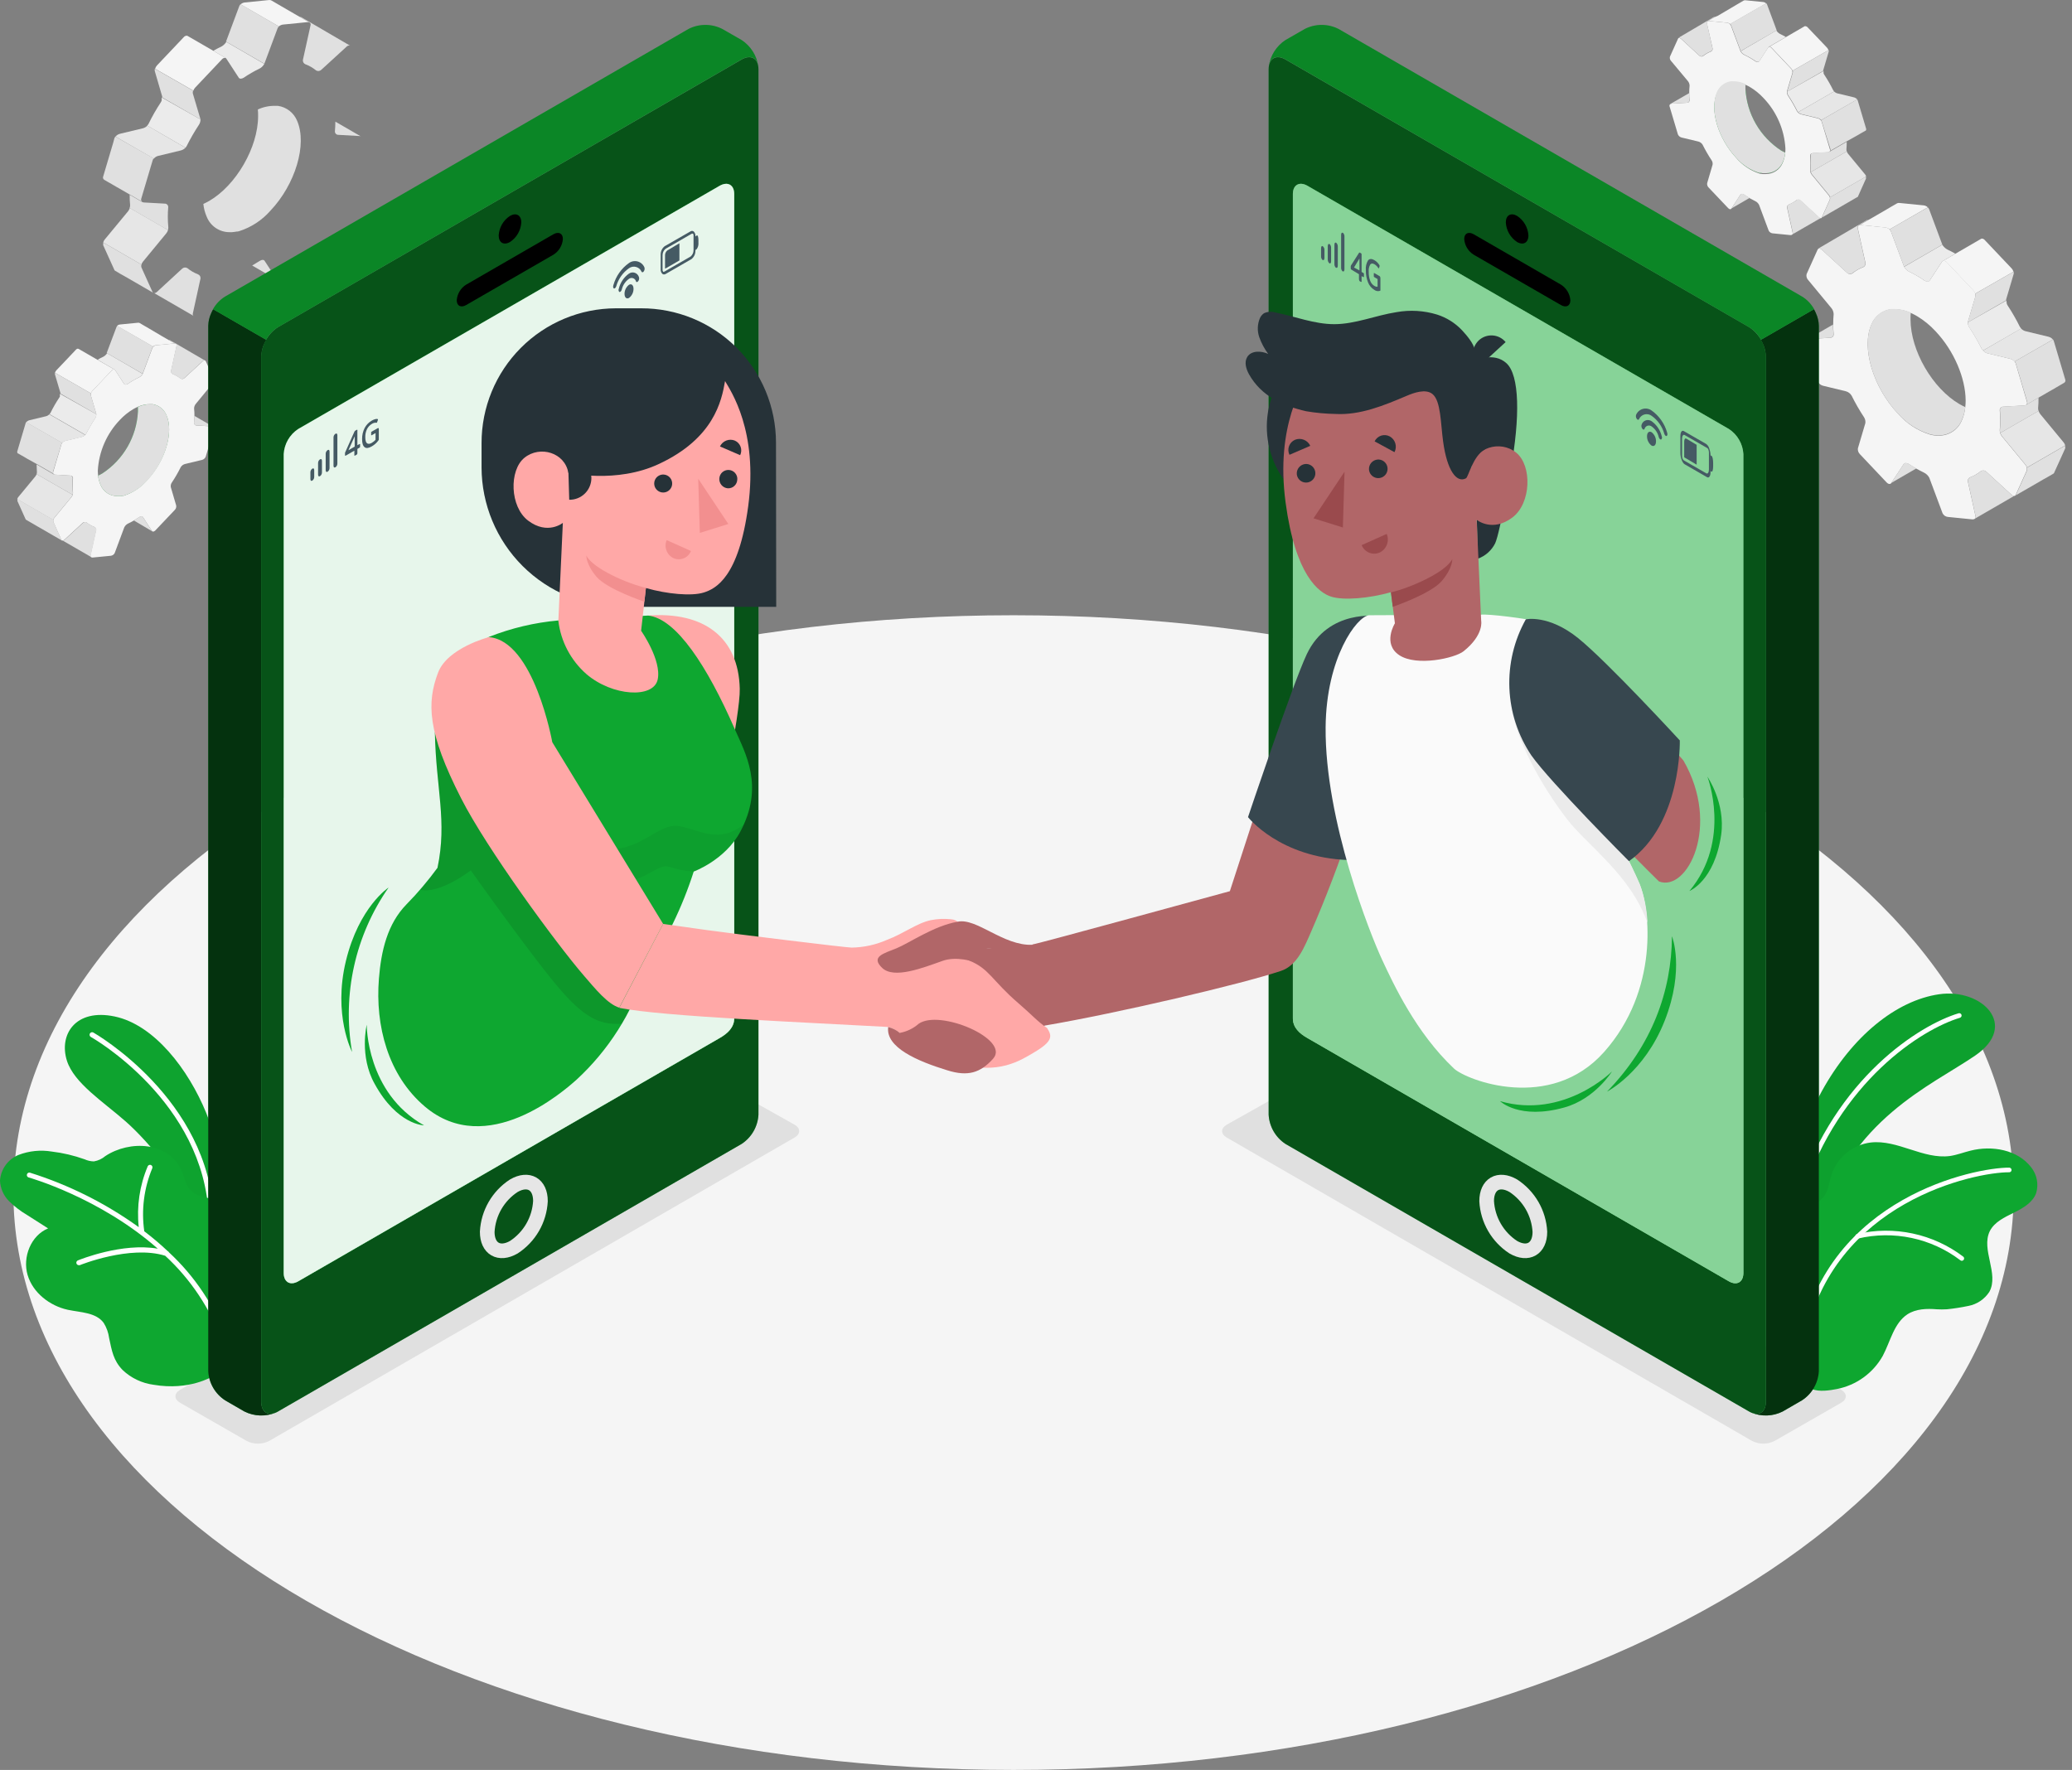 <svg width="206" height="176" viewBox="0 0 206 176" fill="none" xmlns="http://www.w3.org/2000/svg">
<rect x="0" y="0" width="206" height="176" fill="#808080" stroke="none"/>
<path d="M100.768 176C155.685 176 200.204 150.297 200.204 118.589C200.204 86.882 155.685 61.179 100.768 61.179C45.851 61.179 1.332 86.882 1.332 118.589C1.332 150.297 45.851 176 100.768 176Z" fill="#F5F5F5"/>
<path d="M17.902 139.486L24.526 143.285C24.872 143.462 25.255 143.554 25.643 143.554C26.032 143.554 26.415 143.462 26.761 143.285L78.996 113.114C79.608 112.761 79.608 112.188 78.996 111.84L72.291 108.072C71.944 107.896 71.562 107.805 71.173 107.805C70.785 107.805 70.402 107.896 70.056 108.072L17.902 138.207C17.289 138.56 17.289 139.133 17.902 139.486Z" fill="#E0E0E0"/>
<path d="M183.054 139.486L176.429 143.285C176.083 143.461 175.7 143.553 175.312 143.553C174.923 143.553 174.541 143.461 174.194 143.285L121.96 113.114C121.347 112.761 121.352 112.188 121.96 111.84L128.665 108.072C129.011 107.896 129.394 107.805 129.782 107.805C130.17 107.805 130.553 107.896 130.899 108.072L183.054 138.198C183.666 138.56 183.666 139.133 183.054 139.486Z" fill="#E0E0E0"/>
<path d="M177.815 120.694C177.815 120.694 178.137 113.923 181.141 108.483C184.144 103.043 188.52 99.489 192.784 98.868C197.049 98.247 200.772 101.961 196.36 104.974C191.949 107.987 183.983 111.281 180.904 121.66L177.815 120.694Z" fill="#0EA730"/>
<g opacity="0.2">
<path opacity="0.2" d="M177.815 120.694C177.815 120.694 178.137 113.923 181.141 108.483C184.144 103.043 188.52 99.489 192.784 98.868C197.049 98.247 200.772 101.961 196.36 104.974C191.949 107.987 183.983 111.281 180.904 121.66L177.815 120.694Z" fill="black"/>
</g>
<path d="M178.959 118.866H178.91C178.882 118.857 178.855 118.842 178.833 118.822C178.81 118.802 178.791 118.778 178.778 118.751C178.765 118.724 178.757 118.694 178.755 118.664C178.753 118.634 178.757 118.604 178.767 118.576C182.557 107.137 190.862 101.921 194.724 100.759C194.784 100.741 194.848 100.748 194.902 100.777C194.957 100.806 194.997 100.856 195.015 100.915C195.033 100.975 195.026 101.038 194.997 101.093C194.968 101.147 194.918 101.188 194.859 101.206C191.073 102.346 182.933 107.464 179.214 118.732C179.192 118.779 179.155 118.818 179.109 118.842C179.063 118.867 179.011 118.875 178.959 118.866Z" fill="white"/>
<path d="M202.435 118.643C202.086 119.599 201.094 120.154 200.2 120.596C199.306 121.039 198.282 121.513 197.826 122.424C196.932 124.27 198.77 126.657 197.782 128.459C197.546 128.822 197.239 129.134 196.88 129.375C196.52 129.616 196.115 129.782 195.69 129.862C194.988 130.008 194.28 130.119 193.567 130.193C193.227 130.213 192.887 130.213 192.548 130.193C191.56 130.113 190.491 130.139 189.629 130.698C188.288 131.592 187.953 133.38 187.184 134.828C186.708 135.675 186.053 136.408 185.266 136.977C184.479 137.545 183.578 137.936 182.625 138.122C181.994 138.248 180.837 138.44 180.153 138.122C180.104 138.102 180.058 138.076 180.014 138.046C179.92 137.953 179.8 137.832 179.746 137.765C179.692 137.698 179.746 137.738 179.719 137.725C179.406 136.831 179.755 135.834 179.719 134.882C179.719 134.819 179.719 134.766 179.719 134.708C179.603 133.603 179.5 132.508 179.402 131.404C179.217 129.378 179.068 127.347 178.955 125.312C178.883 123.993 178.628 122.558 179.102 121.289C179.634 119.881 181.167 119.751 181.663 118.37C181.86 117.82 181.945 117.239 182.133 116.685C182.43 115.869 182.946 115.151 183.624 114.608C184.302 114.066 185.116 113.721 185.977 113.61C188.659 113.297 191.202 115.308 193.871 114.951C194.563 114.848 195.212 114.593 195.9 114.423C198.05 113.874 200.602 114.325 201.948 116.086C202.228 116.442 202.419 116.86 202.504 117.305C202.589 117.75 202.565 118.209 202.435 118.643Z" fill="#0EA730"/>
<path d="M179.192 133.492H179.169C179.11 133.48 179.058 133.445 179.024 133.395C178.991 133.344 178.979 133.283 178.991 133.224C181.784 119.063 196.316 116.086 199.762 116.109C199.822 116.111 199.88 116.136 199.922 116.179C199.965 116.223 199.989 116.28 199.99 116.341C199.99 116.371 199.984 116.401 199.972 116.429C199.96 116.457 199.943 116.483 199.922 116.504C199.9 116.525 199.874 116.542 199.846 116.553C199.818 116.564 199.788 116.57 199.757 116.569C196.387 116.547 182.173 119.456 179.442 133.313C179.43 133.369 179.398 133.418 179.352 133.451C179.305 133.484 179.248 133.499 179.192 133.492Z" fill="white"/>
<path d="M195.015 125.37C194.969 125.363 194.925 125.343 194.89 125.312C193.459 124.227 191.807 123.472 190.05 123.1C188.294 122.727 186.478 122.747 184.73 123.157C184.7 123.164 184.67 123.164 184.641 123.159C184.611 123.154 184.583 123.143 184.557 123.127C184.532 123.11 184.51 123.089 184.493 123.065C184.476 123.04 184.464 123.012 184.457 122.983C184.451 122.954 184.45 122.923 184.455 122.894C184.461 122.864 184.472 122.836 184.488 122.81C184.504 122.785 184.525 122.763 184.55 122.746C184.574 122.729 184.602 122.717 184.632 122.71C186.45 122.286 188.341 122.268 190.167 122.659C191.994 123.049 193.711 123.837 195.198 124.968C195.234 125.001 195.259 125.044 195.269 125.093C195.279 125.141 195.273 125.191 195.253 125.235C195.232 125.28 195.198 125.317 195.156 125.341C195.113 125.365 195.064 125.375 195.015 125.37Z" fill="white"/>
<path d="M22.506 119.184C22.267 116.269 21.595 113.407 20.512 110.691C18.724 106.319 15.336 101.912 11.416 101.081C7.496 100.249 5.829 102.891 6.656 105.484C7.371 107.718 10.285 109.569 12.498 111.518C14.71 113.467 18.845 118.173 19.994 122.724L22.206 122.965L22.506 119.184Z" fill="#0EA730"/>
<g opacity="0.15">
<path opacity="0.15" d="M22.506 119.184C22.267 116.269 21.595 113.407 20.512 110.691C18.724 106.319 15.336 101.912 11.416 101.081C7.496 100.249 5.829 102.891 6.656 105.484C7.371 107.718 10.285 109.569 12.498 111.518C14.71 113.467 18.845 118.173 19.994 122.724L22.206 122.965L22.506 119.184Z" fill="black"/>
</g>
<path d="M20.995 121.235C20.931 121.234 20.871 121.209 20.825 121.165C20.78 121.121 20.752 121.061 20.749 120.998C20.338 109.56 9.154 103.168 9.038 103.119C8.979 103.087 8.935 103.032 8.915 102.968C8.896 102.903 8.903 102.834 8.935 102.774C8.967 102.715 9.021 102.671 9.086 102.652C9.151 102.632 9.22 102.64 9.279 102.672C9.396 102.739 20.82 109.269 21.245 120.998C21.246 121.064 21.222 121.127 21.177 121.175C21.131 121.222 21.069 121.25 21.004 121.253L20.995 121.235Z" fill="white"/>
<path d="M21.125 136.866C21.125 136.866 18.836 138.31 15.264 137.698C14.11 137.546 13.033 137.033 12.189 136.231C11.268 135.279 11.121 134.323 10.848 133.049C10.778 132.517 10.595 132.007 10.312 131.551C9.543 130.497 8.014 130.514 6.736 130.242C4.948 129.853 3.267 128.552 2.744 126.782C2.222 125.012 3.071 122.849 4.783 122.151L2.682 120.81C2.032 120.428 1.431 119.968 0.894 119.438C0.355 118.897 0.037 118.176 0 117.413C0.034 116.854 0.225 116.317 0.552 115.862C0.879 115.407 1.327 115.054 1.846 114.843C2.893 114.441 4.029 114.326 5.136 114.508C6.255 114.641 7.356 114.901 8.417 115.281C8.706 115.413 9.02 115.483 9.338 115.487C9.759 115.416 10.152 115.232 10.477 114.955C12.882 113.368 16.798 113.489 18.076 116.479C18.268 116.926 18.38 117.373 18.581 117.82C19.332 119.429 21.433 118.947 22.787 119.697C23.216 119.966 23.58 120.326 23.854 120.752C24.127 121.178 24.303 121.659 24.37 122.16C24.638 123.756 24.195 125.571 23.923 127.149C23.65 128.727 23.257 130.188 22.828 131.681C22.479 132.915 22.095 134.135 21.683 135.346C21.567 135.619 21.375 136.705 21.125 136.866Z" fill="#0EA730"/>
<path d="M22.546 133.178C21.345 129.881 19.376 126.918 16.802 124.534C16.776 124.478 16.73 124.433 16.672 124.409C15.931 123.712 15.153 123.054 14.344 122.437C14.04 120.318 14.313 118.157 15.135 116.18C15.149 116.15 15.157 116.118 15.158 116.086C15.16 116.054 15.155 116.021 15.144 115.991C15.133 115.96 15.116 115.932 15.094 115.908C15.072 115.884 15.046 115.865 15.016 115.851C14.987 115.837 14.955 115.829 14.923 115.828C14.89 115.826 14.858 115.831 14.828 115.842C14.797 115.853 14.769 115.87 14.745 115.892C14.721 115.914 14.702 115.94 14.688 115.97C13.881 117.88 13.574 119.964 13.794 122.026C10.501 119.653 6.849 117.824 2.977 116.609C2.946 116.6 2.913 116.598 2.881 116.602C2.849 116.606 2.818 116.616 2.79 116.633C2.762 116.649 2.738 116.67 2.719 116.696C2.699 116.722 2.685 116.752 2.677 116.783C2.669 116.814 2.666 116.846 2.67 116.878C2.674 116.91 2.684 116.941 2.7 116.968C2.715 116.996 2.737 117.021 2.762 117.04C2.787 117.06 2.816 117.074 2.847 117.083C2.95 117.114 9.928 119.09 15.685 124.167C12.153 123.546 7.934 125.253 7.742 125.334C7.689 125.355 7.645 125.395 7.618 125.445C7.59 125.495 7.582 125.553 7.593 125.61C7.604 125.666 7.634 125.716 7.678 125.752C7.723 125.789 7.778 125.808 7.836 125.808C7.867 125.814 7.899 125.814 7.929 125.808C7.979 125.785 12.931 123.783 16.422 124.869C18.959 127.208 20.899 130.12 22.081 133.362C22.098 133.41 22.13 133.451 22.171 133.481C22.213 133.51 22.262 133.526 22.314 133.527H22.394C22.428 133.517 22.46 133.499 22.487 133.475C22.514 133.451 22.536 133.421 22.55 133.388C22.565 133.355 22.572 133.319 22.571 133.283C22.57 133.247 22.562 133.211 22.546 133.178Z" fill="white"/>
<path d="M14.625 47.796C14.011 48.494 13.216 49.008 12.328 49.284L12.234 49.307H12.162L12.006 49.334H11.827H11.711C11.693 49.338 11.675 49.338 11.657 49.334C11.301 49.335 10.952 49.23 10.656 49.031C10.359 48.833 10.129 48.551 9.995 48.221C9.866 47.927 9.785 47.614 9.753 47.295C9.892 47.233 10.03 47.157 10.173 47.076C11.204 46.404 12.062 45.498 12.678 44.431C13.293 43.365 13.648 42.169 13.713 40.939C13.713 40.769 13.713 40.608 13.713 40.461C14.104 40.275 14.533 40.183 14.965 40.193H15.041H15.104C15.126 40.188 15.149 40.188 15.171 40.193C15.477 40.239 15.767 40.364 16.011 40.556C16.254 40.748 16.444 41 16.561 41.288C17.289 43 16.431 45.892 14.625 47.796Z" fill="#0EA730"/>
<path d="M21.174 42.423C21.139 42.406 21.101 42.397 21.062 42.396L19.551 42.311C19.518 42.312 19.485 42.307 19.454 42.295C19.423 42.283 19.395 42.266 19.371 42.243C19.348 42.22 19.329 42.192 19.316 42.162C19.303 42.131 19.296 42.099 19.296 42.066C19.319 41.824 19.328 41.587 19.332 41.359C19.334 41.108 19.322 40.858 19.296 40.608C19.301 40.444 19.361 40.287 19.466 40.161L21.151 38.114C21.203 38.059 21.239 37.991 21.257 37.917C21.275 37.844 21.274 37.767 21.254 37.694L20.454 35.906C20.444 35.883 20.427 35.865 20.405 35.852C20.359 35.837 20.309 35.836 20.262 35.851C20.216 35.865 20.175 35.894 20.145 35.933L18.358 37.578C18.31 37.632 18.244 37.669 18.173 37.681C18.101 37.693 18.028 37.68 17.964 37.645C17.733 37.457 17.473 37.306 17.195 37.198C17.133 37.175 17.081 37.131 17.048 37.074C17.015 37.017 17.002 36.95 17.012 36.885L17.566 34.359C17.575 34.325 17.572 34.29 17.558 34.257C17.545 34.225 17.521 34.198 17.49 34.181C17.439 34.157 17.382 34.147 17.325 34.154L15.537 34.328C15.456 34.338 15.379 34.368 15.312 34.414C15.245 34.461 15.19 34.524 15.153 34.596L14.196 37.162C14.113 37.325 13.978 37.456 13.812 37.533C13.428 37.713 13.06 37.925 12.712 38.168C12.56 38.266 12.395 38.275 12.332 38.168L11.438 36.787C11.376 36.688 11.228 36.711 11.112 36.831L9.177 38.879C9.121 38.933 9.078 39 9.052 39.073C9.026 39.147 9.016 39.225 9.025 39.303L9.565 41.127C9.588 41.283 9.553 41.442 9.467 41.574C9.139 42.07 8.841 42.585 8.573 43.116C8.479 43.271 8.328 43.385 8.153 43.433L6.495 43.831C6.412 43.85 6.335 43.888 6.27 43.943C6.204 43.997 6.153 44.066 6.119 44.144L5.283 46.951C5.274 46.982 5.273 47.014 5.28 47.045C5.286 47.076 5.3 47.106 5.32 47.13C5.341 47.155 5.366 47.174 5.396 47.187C5.425 47.199 5.457 47.204 5.489 47.201L7.004 47.291C7.037 47.289 7.071 47.294 7.102 47.306C7.133 47.317 7.161 47.335 7.185 47.358C7.209 47.381 7.228 47.409 7.241 47.44C7.253 47.47 7.26 47.503 7.259 47.537C7.217 48.021 7.217 48.509 7.259 48.994C7.258 49.157 7.201 49.314 7.098 49.441L5.408 51.488C5.357 51.544 5.321 51.611 5.303 51.685C5.285 51.758 5.286 51.835 5.306 51.908L6.106 53.696C6.117 53.719 6.134 53.739 6.155 53.754C6.175 53.761 6.197 53.761 6.217 53.754C6.293 53.749 6.363 53.715 6.414 53.66L8.202 52.011C8.251 51.957 8.316 51.922 8.388 51.91C8.459 51.899 8.533 51.912 8.595 51.948C8.827 52.137 9.086 52.288 9.364 52.395C9.427 52.418 9.48 52.463 9.513 52.521C9.547 52.579 9.559 52.647 9.548 52.713L8.989 55.238C8.982 55.271 8.986 55.305 9 55.335C9.013 55.366 9.036 55.391 9.065 55.408C9.115 55.436 9.173 55.447 9.23 55.439L11.018 55.265C11.099 55.255 11.177 55.225 11.244 55.179C11.311 55.132 11.365 55.069 11.402 54.997L12.359 52.431C12.443 52.267 12.578 52.136 12.743 52.056C12.937 51.968 13.125 51.869 13.307 51.761C13.481 51.658 13.66 51.546 13.839 51.425C14.017 51.305 14.152 51.318 14.214 51.425L15.108 52.802C15.119 52.819 15.135 52.833 15.153 52.842C15.224 52.892 15.34 52.842 15.434 52.757L17.37 50.715C17.429 50.658 17.474 50.587 17.499 50.51C17.525 50.432 17.531 50.349 17.517 50.268L16.981 48.44C16.954 48.283 16.989 48.123 17.079 47.992C17.41 47.496 17.708 46.98 17.973 46.446C18.023 46.367 18.088 46.298 18.165 46.244C18.242 46.191 18.328 46.153 18.42 46.133L20.074 45.735C20.157 45.716 20.234 45.678 20.299 45.624C20.364 45.569 20.416 45.5 20.45 45.422L21.285 42.615C21.289 42.576 21.28 42.536 21.26 42.501C21.24 42.467 21.21 42.44 21.174 42.423ZM12.332 49.284L12.234 49.307H12.162L12.006 49.334H11.823H11.657C11.3 49.334 10.951 49.229 10.655 49.029C10.358 48.83 10.128 48.547 9.995 48.216C9.866 47.922 9.784 47.61 9.753 47.291C9.735 47.12 9.726 46.948 9.726 46.777C9.835 44.898 10.61 43.12 11.912 41.761C12.306 41.339 12.757 40.975 13.253 40.68C13.397 40.595 13.547 40.519 13.7 40.452C14.091 40.269 14.52 40.179 14.952 40.188H15.028H15.09H15.162C15.468 40.235 15.756 40.361 15.999 40.553C16.242 40.745 16.431 40.996 16.547 41.283C17.294 42.937 16.436 45.825 14.63 47.733C14.024 48.455 13.228 48.992 12.332 49.284Z" fill="#F5F5F5"/>
<path d="M14.178 37.176C14.09 37.33 13.958 37.455 13.798 37.533C13.419 37.713 13.055 37.925 12.712 38.168C12.56 38.266 12.395 38.275 12.332 38.168L11.438 36.791C11.428 36.774 11.412 36.76 11.394 36.751L9.7 35.772C9.882 35.663 10.07 35.565 10.263 35.477L10.325 35.441C10.392 35.4 10.454 35.35 10.509 35.294L10.576 35.222C10.591 35.207 10.603 35.189 10.611 35.169L10.638 35.12L14.178 37.176Z" fill="#EBEBEB"/>
<path d="M9.583 41.194C9.586 41.33 9.549 41.464 9.476 41.578C9.149 42.075 8.851 42.59 8.582 43.12C8.56 43.165 8.531 43.205 8.497 43.241L4.921 41.181C4.94 41.163 4.957 41.144 4.97 41.123C4.988 41.104 5.003 41.083 5.015 41.06C5.28 40.526 5.579 40.009 5.909 39.513C5.927 39.488 5.942 39.461 5.954 39.433C5.954 39.433 5.954 39.397 5.954 39.379C5.956 39.369 5.956 39.358 5.954 39.348C5.955 39.323 5.955 39.297 5.954 39.272C5.96 39.233 5.96 39.194 5.954 39.156L9.583 41.194Z" fill="#EBEBEB"/>
<path d="M9.673 35.767L7.822 34.695C7.798 34.68 7.77 34.672 7.742 34.672C7.703 34.675 7.664 34.686 7.63 34.705C7.595 34.723 7.565 34.749 7.541 34.78L6.383 36.004L5.605 36.822C5.542 36.892 5.494 36.974 5.467 37.064L8.189 38.628L9.033 39.111C9.062 39.028 9.108 38.952 9.168 38.887L9.194 38.861L11.103 36.84C11.134 36.801 11.176 36.771 11.223 36.754C11.271 36.737 11.322 36.735 11.371 36.746L9.673 35.767Z" fill="#F5F5F5"/>
<path d="M17.441 34.176C17.395 34.152 17.341 34.144 17.289 34.154L15.501 34.328C15.393 34.341 15.291 34.388 15.211 34.462L11.635 32.406C11.713 32.329 11.816 32.28 11.925 32.267L13.713 32.093C13.773 32.084 13.835 32.095 13.888 32.124L14.362 32.402L14.598 32.536L16.109 33.43L16.48 33.644L16.753 33.801L17.441 34.176Z" fill="#F5F5F5"/>
<path d="M8.475 43.259C8.382 43.351 8.269 43.418 8.144 43.456L6.486 43.853C6.365 43.882 6.256 43.95 6.177 44.045L2.601 41.994C2.683 41.893 2.794 41.821 2.919 41.788L4.577 41.39C4.701 41.359 4.813 41.293 4.899 41.198L8.475 43.259Z" fill="#E6E6E6"/>
<path d="M7.214 49.199C7.185 49.288 7.141 49.371 7.085 49.445L5.395 51.492C5.346 51.553 5.31 51.623 5.288 51.698L1.712 49.637C1.73 49.56 1.767 49.487 1.819 49.427L3.509 47.38C3.565 47.309 3.609 47.229 3.638 47.143L7.214 49.199Z" fill="#E6E6E6"/>
<path d="M2.642 45.601L2.691 45.632L2.628 45.592L2.503 45.52L2.642 45.601Z" fill="#E0E0E0"/>
<path d="M14.625 47.796C14.011 48.494 13.216 49.008 12.328 49.284L12.234 49.307H12.162L12.006 49.334H11.827H11.711C11.693 49.338 11.675 49.338 11.657 49.334C11.301 49.335 10.952 49.23 10.656 49.031C10.359 48.833 10.129 48.551 9.995 48.221C9.866 47.927 9.785 47.614 9.753 47.295C9.892 47.233 10.03 47.157 10.173 47.076C11.204 46.404 12.062 45.498 12.678 44.431C13.293 43.365 13.648 42.169 13.713 40.939C13.713 40.769 13.713 40.608 13.713 40.461C14.104 40.275 14.533 40.183 14.965 40.193H15.041H15.104C15.126 40.188 15.149 40.188 15.171 40.193C15.477 40.239 15.767 40.364 16.011 40.556C16.254 40.748 16.444 41 16.561 41.288C17.289 43 16.431 45.892 14.625 47.796Z" fill="#E0E0E0"/>
<path d="M9.583 41.194L6.007 39.138C6.012 39.116 6.012 39.093 6.007 39.071L5.467 37.247C5.449 37.187 5.449 37.124 5.467 37.064L8.189 38.628L9.034 39.111C9.014 39.177 9.014 39.247 9.034 39.312L9.574 41.136C9.58 41.155 9.583 41.174 9.583 41.194Z" fill="#E0E0E0"/>
<path d="M15.233 34.462C15.193 34.5 15.161 34.546 15.139 34.596L14.183 37.162L10.607 35.102L11.577 32.532C11.596 32.48 11.628 32.436 11.671 32.402L15.233 34.462Z" fill="#E0E0E0"/>
<path d="M20.373 35.848C20.329 35.838 20.282 35.841 20.239 35.856C20.195 35.871 20.157 35.897 20.128 35.933L18.34 37.582C18.291 37.636 18.225 37.672 18.152 37.684C18.08 37.697 18.006 37.684 17.942 37.649C17.71 37.461 17.451 37.311 17.173 37.202C17.111 37.179 17.059 37.135 17.026 37.078C16.992 37.021 16.98 36.954 16.99 36.889L17.544 34.364C17.553 34.33 17.551 34.294 17.537 34.261C17.523 34.229 17.499 34.202 17.468 34.185L16.793 33.792C16.814 33.787 16.835 33.787 16.856 33.792L16.896 33.818L20.373 35.848Z" fill="#E0E0E0"/>
<path d="M21.165 42.418C21.13 42.402 21.092 42.392 21.053 42.392L19.542 42.307C19.509 42.308 19.476 42.302 19.445 42.291C19.414 42.279 19.386 42.261 19.362 42.238C19.339 42.215 19.32 42.187 19.307 42.157C19.294 42.127 19.287 42.094 19.287 42.061C19.31 41.819 19.323 41.583 19.323 41.35L21.165 42.418Z" fill="#E0E0E0"/>
<path d="M4.957 41.123C4.943 41.144 4.927 41.163 4.908 41.18C4.926 41.163 4.943 41.144 4.957 41.123Z" fill="#E0E0E0"/>
<path d="M2.606 41.976C2.581 42.009 2.562 42.045 2.548 42.083L2.445 42.432L1.9 44.265L1.716 44.89C1.705 44.924 1.705 44.96 1.716 44.993C1.721 45.014 1.729 45.033 1.739 45.051C1.752 45.067 1.767 45.082 1.783 45.096H1.81L2.092 45.261L2.168 45.302L2.391 45.427L2.507 45.498L2.646 45.579L2.695 45.61L2.843 45.691L3.647 46.138L5.346 47.121C5.312 47.099 5.286 47.067 5.272 47.029C5.258 46.991 5.258 46.949 5.27 46.911L6.007 44.493L6.11 44.144C6.126 44.102 6.148 44.062 6.177 44.028L2.606 41.976Z" fill="#E0E0E0"/>
<path d="M15.157 52.847L13.302 51.752C13.477 51.649 13.655 51.537 13.834 51.417C14.013 51.296 14.147 51.309 14.21 51.417L15.104 52.798C15.116 52.819 15.135 52.836 15.157 52.847Z" fill="#E0E0E0"/>
<path d="M9.583 52.712L9.025 55.242C9.018 55.275 9.022 55.309 9.036 55.339C9.049 55.37 9.072 55.395 9.101 55.412L6.24 53.758C6.314 53.751 6.384 53.717 6.437 53.664L8.224 52.02C8.272 51.965 8.337 51.928 8.409 51.915C8.48 51.902 8.554 51.914 8.618 51.948C8.848 52.138 9.108 52.289 9.387 52.395C9.453 52.415 9.509 52.458 9.545 52.517C9.581 52.575 9.595 52.645 9.583 52.712Z" fill="#E0E0E0"/>
<path d="M7.246 48.998C7.251 49.067 7.24 49.136 7.214 49.199L3.638 47.143C3.662 47.077 3.673 47.008 3.67 46.938C3.67 46.692 3.638 46.441 3.638 46.182L5.337 47.166C5.374 47.185 5.415 47.196 5.458 47.197L6.973 47.282C7.006 47.281 7.04 47.286 7.071 47.298C7.102 47.31 7.13 47.329 7.154 47.352C7.178 47.376 7.197 47.404 7.209 47.434C7.222 47.465 7.228 47.499 7.228 47.532C7.191 48.02 7.197 48.511 7.246 48.998Z" fill="#E0E0E0"/>
<path d="M6.137 53.736L5.413 53.316L5.274 53.24L4.108 52.561L3.79 52.382L2.592 51.685C2.582 51.68 2.572 51.672 2.566 51.662C2.555 51.653 2.547 51.64 2.543 51.626L1.739 49.839C1.723 49.791 1.723 49.739 1.739 49.691C1.739 49.691 1.739 49.651 1.739 49.628L5.315 51.689C5.29 51.757 5.29 51.831 5.315 51.899L6.115 53.687C6.119 53.705 6.126 53.721 6.137 53.736Z" fill="#E0E0E0"/>
<path d="M26.274 6.356C26.157 6.572 25.973 6.744 25.751 6.848C25.23 7.097 24.729 7.387 24.253 7.715C24.048 7.853 23.806 7.867 23.73 7.715L22.497 5.824C22.481 5.798 22.458 5.777 22.43 5.766L21.205 5.051C21.464 4.903 21.719 4.765 21.974 4.648L22.063 4.599C22.155 4.543 22.239 4.476 22.313 4.398C22.348 4.367 22.38 4.333 22.407 4.295C22.426 4.275 22.443 4.253 22.456 4.228L22.492 4.161L26.274 6.356Z" fill="#EBEBEB"/>
<path d="M19.931 11.876C19.935 12.061 19.884 12.243 19.784 12.399C19.334 13.082 18.925 13.791 18.559 14.522C18.527 14.582 18.486 14.636 18.438 14.683L14.634 12.489C14.662 12.465 14.686 12.438 14.706 12.408C14.727 12.381 14.746 12.353 14.764 12.323C15.123 11.584 15.531 10.868 15.984 10.182C16.009 10.149 16.028 10.113 16.042 10.075C16.058 10.05 16.069 10.023 16.073 9.994C16.076 9.981 16.076 9.967 16.073 9.954C16.073 9.918 16.073 9.883 16.073 9.851C16.084 9.798 16.084 9.744 16.073 9.69L19.931 11.876Z" fill="#EBEBEB"/>
<path d="M21.205 5.051L18.662 3.58C18.629 3.56 18.592 3.55 18.554 3.549C18.499 3.553 18.445 3.568 18.396 3.593C18.347 3.618 18.303 3.654 18.268 3.696L16.677 5.377L15.609 6.503C15.522 6.6 15.457 6.714 15.421 6.839L18.063 8.349L19.225 9.015C19.262 8.9 19.325 8.795 19.408 8.707L19.444 8.671L22.068 5.896C22.11 5.841 22.167 5.8 22.232 5.777C22.297 5.754 22.367 5.75 22.434 5.766L21.205 5.051Z" fill="#F5F5F5"/>
<path d="M30.761 2.235C30.696 2.205 30.623 2.194 30.551 2.203L28.124 2.445C27.976 2.464 27.837 2.528 27.726 2.628L23.922 0.433C24.034 0.33 24.174 0.265 24.325 0.246L26.752 0.004C26.834 -0.008 26.917 0.007 26.989 0.049L27.642 0.429L27.963 0.617L28.942 1.184L29.456 1.484C29.586 1.551 29.711 1.627 29.827 1.694L30.761 2.235Z" fill="#F5F5F5"/>
<path d="M18.438 14.688C18.316 14.816 18.162 14.909 17.991 14.956L15.711 15.506C15.547 15.548 15.401 15.642 15.296 15.774L11.483 13.584C11.597 13.443 11.754 13.344 11.93 13.302L14.205 12.757C14.375 12.711 14.53 12.62 14.652 12.493L18.438 14.688Z" fill="#E6E6E6"/>
<path d="M16.708 22.876C16.669 22.999 16.607 23.112 16.525 23.212L14.21 26.023C14.142 26.106 14.091 26.202 14.062 26.305L10.263 24.11C10.288 24.005 10.337 23.907 10.406 23.824L12.73 21.012C12.808 20.914 12.867 20.802 12.904 20.682L16.708 22.876Z" fill="#E6E6E6"/>
<path d="M11.519 18.563L11.59 18.608L11.501 18.554L11.331 18.456L11.519 18.563Z" fill="#E0E0E0"/>
<path d="M26.886 20.95C26.049 21.904 24.967 22.611 23.757 22.993L23.623 23.024C23.592 23.028 23.56 23.028 23.529 23.024L23.315 23.06C23.232 23.073 23.148 23.082 23.064 23.087H22.832C22.341 23.091 21.861 22.947 21.454 22.674C21.047 22.4 20.733 22.009 20.552 21.553C20.375 21.149 20.262 20.719 20.217 20.279C20.405 20.195 20.597 20.092 20.794 19.984C23.476 18.429 25.661 14.656 25.661 11.55C25.661 11.317 25.661 11.103 25.634 10.888C26.171 10.637 26.759 10.513 27.351 10.526H27.458H27.543C27.574 10.522 27.606 10.522 27.637 10.526C28.059 10.588 28.457 10.759 28.792 11.022C29.127 11.286 29.387 11.633 29.546 12.028C30.551 14.357 29.371 18.331 26.886 20.95Z" fill="#E0E0E0"/>
<path d="M19.931 11.876L16.127 9.686C16.132 9.657 16.132 9.626 16.127 9.597L15.394 7.089C15.37 7.007 15.37 6.921 15.394 6.839L18.036 8.35L19.198 9.016C19.164 9.104 19.154 9.2 19.171 9.293L19.913 11.796C19.924 11.822 19.93 11.849 19.931 11.876Z" fill="#E0E0E0"/>
<path d="M27.726 2.628C27.669 2.68 27.625 2.744 27.597 2.816L26.283 6.338L22.479 4.143C22.479 4.143 22.479 4.143 22.479 4.117L23.793 0.594C23.819 0.525 23.862 0.464 23.918 0.416L27.726 2.628Z" fill="#E0E0E0"/>
<path d="M34.789 4.532C34.726 4.519 34.66 4.523 34.6 4.544C34.539 4.565 34.485 4.603 34.444 4.653L31.973 6.915C31.905 6.988 31.814 7.037 31.715 7.054C31.617 7.07 31.515 7.052 31.427 7.004C31.11 6.744 30.752 6.537 30.368 6.392C30.281 6.358 30.208 6.295 30.163 6.213C30.117 6.132 30.101 6.037 30.118 5.945L30.882 2.481C30.895 2.433 30.891 2.383 30.872 2.339C30.852 2.294 30.818 2.257 30.775 2.235L29.827 1.689C29.858 1.683 29.89 1.683 29.921 1.689L29.975 1.721L34.789 4.532Z" fill="#E0E0E0"/>
<path d="M35.875 13.561C35.828 13.537 35.776 13.525 35.723 13.526L33.645 13.409C33.599 13.411 33.553 13.402 33.511 13.386C33.468 13.369 33.429 13.344 33.397 13.312C33.364 13.279 33.339 13.241 33.321 13.199C33.304 13.156 33.295 13.111 33.296 13.065C33.323 12.739 33.341 12.413 33.341 12.095L35.875 13.561Z" fill="#E0E0E0"/>
<path d="M14.705 12.417C14.685 12.447 14.661 12.474 14.634 12.497L14.705 12.417Z" fill="#E0E0E0"/>
<path d="M11.474 13.584C11.428 13.633 11.392 13.693 11.371 13.758L11.251 14.205L10.504 16.721L10.249 17.584C10.234 17.629 10.234 17.678 10.249 17.723C10.253 17.75 10.264 17.776 10.281 17.799C10.296 17.823 10.316 17.844 10.339 17.861C10.35 17.872 10.364 17.881 10.379 17.888L10.759 18.111L10.866 18.17L11.17 18.344L11.335 18.442L11.523 18.549L11.595 18.594L11.796 18.706L12.904 19.345L14.143 20.06C14.095 20.03 14.06 19.985 14.041 19.933C14.023 19.88 14.022 19.823 14.04 19.77L15.045 16.386L15.188 15.912C15.206 15.851 15.238 15.796 15.282 15.751L11.474 13.584Z" fill="#E0E0E0"/>
<path d="M27.619 27.883L25.071 26.403C25.308 26.265 25.559 26.108 25.8 25.956C26.041 25.804 26.247 25.809 26.318 25.956L27.557 27.851C27.576 27.865 27.597 27.875 27.619 27.883Z" fill="#E0E0E0"/>
<path d="M19.931 27.704L19.167 31.19C19.155 31.236 19.159 31.284 19.177 31.326C19.196 31.369 19.228 31.405 19.27 31.427C19.113 31.342 16.717 29.952 15.336 29.152C15.437 29.142 15.532 29.098 15.604 29.027L18.076 26.747C18.143 26.674 18.232 26.625 18.33 26.608C18.428 26.591 18.529 26.607 18.617 26.654C18.934 26.916 19.292 27.126 19.676 27.275C19.762 27.305 19.835 27.365 19.881 27.443C19.928 27.522 19.946 27.614 19.931 27.704Z" fill="#E0E0E0"/>
<path d="M16.735 22.599C16.74 22.694 16.725 22.788 16.69 22.877L12.886 20.682C12.922 20.592 12.939 20.496 12.936 20.4C12.903 20.057 12.888 19.712 12.891 19.368L14.129 20.083C14.18 20.111 14.236 20.128 14.294 20.132L16.377 20.248C16.423 20.247 16.468 20.255 16.51 20.271C16.552 20.288 16.591 20.313 16.623 20.345C16.656 20.376 16.682 20.414 16.699 20.456C16.717 20.498 16.726 20.543 16.726 20.588C16.668 21.257 16.671 21.93 16.735 22.599Z" fill="#E0E0E0"/>
<path d="M15.229 29.112L14.232 28.535L14.044 28.424L12.44 27.498C12.287 27.409 12.145 27.324 11.992 27.248L11.443 26.922C11.428 26.914 11.414 26.903 11.402 26.89C11.389 26.876 11.378 26.86 11.371 26.841L10.267 24.401C10.246 24.335 10.246 24.265 10.267 24.2C10.265 24.171 10.265 24.143 10.267 24.115L14.066 26.309C14.033 26.405 14.033 26.509 14.066 26.605L15.166 29.041C15.181 29.069 15.203 29.093 15.229 29.112Z" fill="#E0E0E0"/>
<path d="M172.625 15.707C173.236 16.407 174.031 16.922 174.919 17.195H175.017H175.084L175.24 17.222H175.424H175.535C175.553 17.227 175.571 17.227 175.589 17.222C175.946 17.224 176.294 17.118 176.591 16.92C176.887 16.722 177.117 16.439 177.252 16.109C177.381 15.815 177.462 15.503 177.493 15.184C177.359 15.121 177.216 15.045 177.077 14.965C176.045 14.293 175.186 13.387 174.57 12.321C173.954 11.255 173.598 10.058 173.533 8.828C173.533 8.658 173.533 8.501 173.533 8.349C173.142 8.163 172.714 8.072 172.281 8.081H172.205H172.143H172.076C171.769 8.127 171.479 8.253 171.236 8.445C170.992 8.637 170.802 8.889 170.686 9.176C169.957 10.911 170.815 13.803 172.625 15.707Z" fill="#0EA730"/>
<path d="M165.983 10.558L166.819 13.365C166.853 13.443 166.904 13.512 166.97 13.566C167.035 13.62 167.112 13.659 167.195 13.678L168.853 14.075C169.029 14.121 169.179 14.233 169.273 14.388C169.54 14.921 169.838 15.438 170.167 15.935C170.256 16.066 170.291 16.226 170.265 16.382L169.729 18.206C169.715 18.287 169.721 18.37 169.747 18.448C169.773 18.525 169.817 18.596 169.877 18.653L171.816 20.695C171.91 20.798 172.022 20.829 172.094 20.785C172.112 20.775 172.127 20.761 172.138 20.744L173.032 19.363C173.095 19.265 173.265 19.274 173.412 19.363C173.56 19.453 173.765 19.6 173.944 19.703C174.123 19.806 174.32 19.909 174.503 19.998C174.669 20.075 174.804 20.206 174.887 20.369L175.844 22.935C175.881 23.008 175.937 23.071 176.005 23.117C176.072 23.164 176.151 23.194 176.233 23.203L177.994 23.377C178.051 23.385 178.109 23.374 178.159 23.346C178.188 23.329 178.211 23.304 178.224 23.273C178.237 23.242 178.239 23.208 178.231 23.176L177.672 20.651C177.661 20.585 177.674 20.517 177.707 20.459C177.741 20.402 177.793 20.357 177.855 20.333C178.135 20.226 178.396 20.075 178.628 19.886C178.692 19.852 178.765 19.839 178.837 19.852C178.908 19.864 178.973 19.899 179.022 19.953L180.81 21.598C180.862 21.652 180.932 21.686 181.006 21.692C181.027 21.697 181.048 21.697 181.069 21.692C181.092 21.679 181.109 21.659 181.118 21.634L181.918 19.846C181.938 19.773 181.939 19.696 181.921 19.623C181.903 19.549 181.867 19.482 181.815 19.426L180.13 17.379C180.024 17.254 179.966 17.096 179.965 16.932C180.01 16.447 180.01 15.959 179.965 15.475C179.965 15.441 179.972 15.409 179.984 15.378C179.997 15.348 180.016 15.32 180.04 15.297C180.064 15.274 180.092 15.257 180.123 15.245C180.154 15.233 180.187 15.227 180.22 15.229L181.735 15.144C181.767 15.146 181.799 15.14 181.828 15.127C181.858 15.114 181.883 15.094 181.903 15.069C181.924 15.044 181.937 15.015 181.944 14.984C181.95 14.952 181.949 14.92 181.941 14.889L181.105 12.082C181.071 12.004 181.02 11.935 180.954 11.881C180.889 11.826 180.812 11.788 180.729 11.769L179.075 11.371C178.9 11.325 178.749 11.213 178.655 11.058C178.389 10.525 178.09 10.009 177.761 9.512C177.674 9.38 177.639 9.221 177.663 9.065L178.204 7.237C178.213 7.159 178.204 7.08 178.178 7.006C178.151 6.933 178.108 6.866 178.052 6.812L176.116 4.765C176 4.644 175.857 4.626 175.79 4.725L174.896 6.101C174.834 6.2 174.668 6.191 174.521 6.101C174.173 5.861 173.807 5.649 173.426 5.467C173.26 5.389 173.124 5.259 173.041 5.096L172.085 2.53C172.048 2.457 171.994 2.394 171.926 2.347C171.859 2.3 171.782 2.271 171.7 2.262L169.939 2.087C169.881 2.081 169.822 2.09 169.769 2.114C169.739 2.132 169.715 2.159 169.701 2.191C169.687 2.223 169.685 2.259 169.693 2.293L170.27 4.818C170.281 4.884 170.269 4.951 170.236 5.009C170.204 5.066 170.153 5.111 170.091 5.136C169.811 5.242 169.55 5.393 169.318 5.583C169.254 5.617 169.181 5.63 169.109 5.618C169.038 5.605 168.973 5.569 168.924 5.516L167.136 3.871C167.043 3.786 166.944 3.755 166.877 3.79C166.858 3.804 166.842 3.822 166.833 3.844L166.028 5.632C166.008 5.705 166.007 5.782 166.025 5.855C166.043 5.929 166.079 5.996 166.131 6.052L167.816 8.068C167.918 8.195 167.976 8.352 167.981 8.515C167.956 8.764 167.944 9.015 167.946 9.266C167.946 9.494 167.946 9.713 167.981 9.972C167.981 10.005 167.975 10.038 167.962 10.068C167.949 10.099 167.93 10.126 167.906 10.149C167.882 10.172 167.854 10.19 167.823 10.202C167.792 10.214 167.76 10.219 167.727 10.218L166.216 10.303C166.177 10.304 166.139 10.313 166.104 10.33C166.059 10.346 166.022 10.378 166 10.42C165.977 10.463 165.972 10.511 165.983 10.558ZM172.621 15.707C170.833 13.803 169.939 10.911 170.708 9.257C170.822 8.969 171.01 8.715 171.254 8.523C171.497 8.331 171.787 8.206 172.094 8.162H172.161H172.223H172.286C172.716 8.153 173.143 8.243 173.533 8.426C173.68 8.493 173.832 8.569 173.98 8.654C174.477 8.949 174.928 9.315 175.321 9.74C176.624 11.096 177.399 12.873 177.507 14.75C177.511 14.922 177.502 15.094 177.48 15.264C177.449 15.584 177.367 15.896 177.238 16.19C177.104 16.521 176.875 16.804 176.578 17.003C176.282 17.202 175.933 17.308 175.576 17.307H175.415H175.231L175.075 17.28H175.008L174.91 17.253C174.018 16.961 173.225 16.425 172.621 15.707Z" fill="#F5F5F5"/>
<path d="M173.072 5.086C173.154 5.244 173.286 5.37 173.448 5.444C173.829 5.626 174.195 5.838 174.543 6.079C174.691 6.177 174.856 6.186 174.919 6.079L175.812 4.702C175.823 4.683 175.838 4.667 175.857 4.657L177.551 3.678C177.364 3.571 177.176 3.468 176.993 3.383C176.969 3.374 176.946 3.362 176.925 3.348C176.859 3.306 176.797 3.257 176.742 3.2L176.675 3.129C176.662 3.112 176.65 3.094 176.639 3.075L176.613 3.026L173.072 5.086Z" fill="#EBEBEB"/>
<path d="M177.69 9.105C177.684 9.239 177.72 9.372 177.793 9.485C178.121 9.982 178.42 10.498 178.687 11.031C178.708 11.076 178.738 11.115 178.776 11.148L182.352 9.087C182.332 9.071 182.315 9.051 182.303 9.029C182.285 9.012 182.27 8.992 182.258 8.971C181.993 8.435 181.694 7.917 181.364 7.42C181.348 7.396 181.334 7.37 181.324 7.344C181.313 7.326 181.305 7.306 181.301 7.285C181.301 7.285 181.301 7.285 181.301 7.254C181.301 7.223 181.301 7.254 181.301 7.254C181.3 7.229 181.3 7.204 181.301 7.178C181.291 7.14 181.291 7.1 181.301 7.062L177.69 9.105Z" fill="#EBEBEB"/>
<path d="M177.574 3.679L179.424 2.606C179.45 2.599 179.478 2.599 179.505 2.606C179.544 2.609 179.583 2.62 179.619 2.638C179.654 2.657 179.685 2.682 179.71 2.713L180.868 3.924L181.646 4.742C181.71 4.812 181.758 4.897 181.784 4.988L179.062 6.548L178.217 7.031C178.191 6.947 178.145 6.87 178.083 6.808L178.061 6.781L176.148 4.76C176.117 4.72 176.075 4.69 176.028 4.673C175.98 4.657 175.928 4.654 175.879 4.666L177.574 3.679Z" fill="#F5F5F5"/>
<path d="M169.805 2.087C169.855 2.075 169.907 2.075 169.957 2.087L171.723 2.262C171.831 2.273 171.933 2.321 172.013 2.396L175.589 0.34C175.509 0.261 175.405 0.212 175.294 0.201L173.528 0.027C173.468 0.017 173.407 0.028 173.354 0.058L172.88 0.335L172.648 0.469L171.137 1.363L170.762 1.582L170.498 1.69L169.805 2.087Z" fill="#F5F5F5"/>
<path d="M178.776 11.152C178.867 11.246 178.981 11.314 179.107 11.349L180.765 11.747C180.884 11.779 180.99 11.846 181.069 11.939L184.645 9.887C184.563 9.787 184.452 9.715 184.327 9.682L182.674 9.284C182.549 9.252 182.436 9.185 182.347 9.092L178.776 11.152Z" fill="#E6E6E6"/>
<path d="M180.032 17.111C180.061 17.2 180.107 17.284 180.166 17.357L181.851 19.404C181.901 19.464 181.938 19.534 181.958 19.61L185.534 17.549C185.515 17.472 185.478 17.4 185.427 17.339L183.737 15.292C183.681 15.221 183.638 15.141 183.612 15.055L180.032 17.111Z" fill="#E6E6E6"/>
<path d="M184.605 13.512L184.555 13.544L184.618 13.508L184.743 13.437L184.605 13.512Z" fill="#E0E0E0"/>
<path d="M172.625 15.707C173.236 16.407 174.031 16.922 174.919 17.195H175.017H175.084L175.24 17.222H175.424H175.535C175.553 17.227 175.571 17.227 175.589 17.222C175.946 17.224 176.294 17.118 176.591 16.92C176.887 16.722 177.117 16.439 177.252 16.109C177.381 15.815 177.462 15.503 177.493 15.184C177.359 15.121 177.216 15.045 177.077 14.965C176.045 14.293 175.186 13.387 174.57 12.321C173.954 11.255 173.598 10.058 173.533 8.828C173.533 8.658 173.533 8.501 173.533 8.349C173.142 8.163 172.714 8.072 172.281 8.081H172.205H172.143H172.076C171.769 8.127 171.479 8.253 171.236 8.445C170.992 8.637 170.802 8.889 170.686 9.176C169.957 10.911 170.815 13.803 172.625 15.707Z" fill="#E0E0E0"/>
<path d="M177.69 9.105L181.266 7.049C181.261 7.028 181.261 7.007 181.266 6.986L181.806 5.158C181.824 5.1 181.824 5.038 181.806 4.979L179.084 6.539L178.24 7.022C178.259 7.088 178.259 7.158 178.24 7.223L177.703 9.047C177.694 9.065 177.689 9.085 177.69 9.105Z" fill="#E0E0E0"/>
<path d="M172.013 2.374C172.054 2.411 172.086 2.456 172.107 2.508L173.063 5.073L176.639 3.013L175.683 0.447C175.664 0.397 175.634 0.353 175.593 0.317L172.013 2.374Z" fill="#E0E0E0"/>
<path d="M166.873 3.759C166.918 3.751 166.965 3.754 167.009 3.769C167.053 3.784 167.092 3.81 167.123 3.844L168.911 5.493C168.959 5.548 169.024 5.584 169.096 5.596C169.167 5.609 169.241 5.596 169.304 5.56C169.536 5.371 169.798 5.22 170.078 5.113C170.14 5.089 170.191 5.045 170.224 4.987C170.257 4.929 170.268 4.861 170.256 4.796L169.702 2.271C169.694 2.237 169.696 2.201 169.71 2.168C169.724 2.136 169.748 2.109 169.778 2.092L170.498 1.689C170.476 1.685 170.453 1.685 170.431 1.689C170.417 1.687 170.404 1.687 170.391 1.689L166.873 3.759Z" fill="#E0E0E0"/>
<path d="M166.082 10.329C166.116 10.313 166.155 10.303 166.193 10.303L167.709 10.218C167.741 10.219 167.774 10.213 167.805 10.202C167.835 10.19 167.863 10.172 167.887 10.149C167.91 10.126 167.929 10.098 167.941 10.068C167.953 10.037 167.959 10.005 167.959 9.972C167.959 9.73 167.928 9.494 167.928 9.266L166.082 10.329Z" fill="#E0E0E0"/>
<path d="M182.289 9.034C182.302 9.056 182.318 9.075 182.338 9.091L182.289 9.034Z" fill="#E0E0E0"/>
<path d="M184.64 9.887C184.668 9.92 184.687 9.958 184.699 9.999L184.801 10.343L185.347 12.176L185.534 12.806C185.543 12.84 185.543 12.875 185.534 12.909C185.531 12.928 185.523 12.946 185.512 12.963C185.501 12.979 185.487 12.995 185.472 13.007H185.441L185.163 13.172L185.083 13.213L184.864 13.342L184.743 13.414L184.605 13.49L184.556 13.521L184.408 13.602L183.603 14.049L181.905 15.032C181.94 15.01 181.966 14.977 181.98 14.938C181.994 14.899 181.994 14.857 181.981 14.818L181.225 12.417L181.123 12.073C181.109 12.028 181.086 11.987 181.056 11.952L184.64 9.887Z" fill="#E0E0E0"/>
<path d="M172.089 20.758L173.944 19.681C173.774 19.578 173.591 19.466 173.417 19.345C173.242 19.225 173.104 19.238 173.041 19.345L172.147 20.727C172.131 20.742 172.111 20.753 172.089 20.758Z" fill="#E0E0E0"/>
<path d="M177.69 20.624L178.244 23.154C178.252 23.187 178.249 23.221 178.235 23.252C178.221 23.282 178.198 23.308 178.168 23.324C178.28 23.261 180.028 22.255 181.033 21.67C180.958 21.663 180.889 21.63 180.837 21.576L179.049 19.931C179.001 19.876 178.936 19.839 178.864 19.827C178.792 19.814 178.718 19.828 178.655 19.864C178.423 20.053 178.162 20.203 177.882 20.311C177.818 20.331 177.763 20.374 177.728 20.432C177.693 20.489 177.679 20.557 177.69 20.624Z" fill="#E0E0E0"/>
<path d="M180.001 16.909C179.997 16.978 180.007 17.046 180.032 17.11L183.608 15.054C183.582 14.989 183.57 14.919 183.572 14.849C183.596 14.599 183.606 14.348 183.603 14.098L181.905 15.081C181.868 15.101 181.826 15.111 181.784 15.112L180.269 15.202C180.236 15.2 180.203 15.206 180.172 15.218C180.141 15.23 180.113 15.248 180.089 15.271C180.065 15.293 180.046 15.321 180.034 15.351C180.021 15.382 180.014 15.415 180.014 15.447C180.052 15.934 180.048 16.423 180.001 16.909Z" fill="#E0E0E0"/>
<path d="M181.109 21.648L181.833 21.232L181.972 21.151L183.143 20.476L183.456 20.293L184.658 19.596C184.667 19.599 184.676 19.599 184.685 19.596L184.712 19.56L185.512 17.772C185.526 17.724 185.526 17.673 185.512 17.625V17.562L181.936 19.623C181.961 19.692 181.961 19.768 181.936 19.837L181.136 21.625C181.128 21.634 181.119 21.642 181.109 21.648Z" fill="#E0E0E0"/>
<path d="M179.576 34.051L180.725 37.909C180.769 38.019 180.838 38.117 180.928 38.194C181.017 38.272 181.124 38.328 181.239 38.356L183.514 38.906C183.759 38.972 183.968 39.133 184.095 39.353C184.458 40.085 184.865 40.794 185.315 41.476C185.434 41.653 185.484 41.868 185.454 42.079L184.712 44.587C184.699 44.693 184.711 44.801 184.747 44.901C184.783 45.002 184.841 45.093 184.918 45.168L187.577 47.98C187.707 48.118 187.863 48.163 187.966 48.1C187.99 48.086 188.009 48.066 188.024 48.042L189.267 46.147C189.352 46.013 189.584 46.022 189.785 46.147C189.986 46.272 190.272 46.469 190.514 46.594C190.755 46.719 191.028 46.88 191.283 46.996C191.51 47.106 191.697 47.286 191.814 47.51L193.129 51.032C193.178 51.134 193.253 51.222 193.346 51.287C193.439 51.352 193.548 51.392 193.661 51.403L196.083 51.645C196.161 51.654 196.241 51.64 196.311 51.605C196.352 51.582 196.385 51.547 196.403 51.504C196.422 51.461 196.426 51.413 196.414 51.368L195.65 47.899C195.63 47.807 195.645 47.711 195.691 47.629C195.737 47.546 195.811 47.484 195.9 47.452C196.283 47.303 196.64 47.095 196.959 46.835C197.047 46.788 197.147 46.771 197.245 46.787C197.343 46.803 197.433 46.852 197.5 46.925L199.976 49.191C200.048 49.263 200.143 49.309 200.245 49.321C200.274 49.32 200.303 49.312 200.33 49.298C200.361 49.282 200.385 49.255 200.397 49.222L201.501 46.786C201.525 46.685 201.525 46.581 201.5 46.48C201.475 46.38 201.426 46.287 201.358 46.209L199.038 43.398C198.895 43.224 198.816 43.006 198.814 42.781C198.875 42.115 198.875 41.445 198.814 40.779C198.814 40.733 198.823 40.688 198.841 40.647C198.859 40.605 198.884 40.567 198.917 40.535C198.949 40.504 198.988 40.479 199.03 40.462C199.072 40.446 199.118 40.438 199.163 40.439L201.241 40.323C201.286 40.327 201.33 40.32 201.371 40.303C201.412 40.285 201.448 40.258 201.477 40.224C201.505 40.19 201.524 40.149 201.533 40.105C201.542 40.062 201.54 40.017 201.527 39.974L200.392 36.108C200.345 36.002 200.275 35.908 200.185 35.834C200.096 35.761 199.991 35.709 199.878 35.683L197.603 35.133C197.358 35.066 197.15 34.905 197.022 34.686C196.658 33.954 196.251 33.245 195.802 32.563C195.681 32.387 195.631 32.171 195.663 31.96L196.405 29.452C196.418 29.346 196.406 29.238 196.37 29.137C196.335 29.037 196.276 28.945 196.199 28.871L193.54 26.059C193.379 25.894 193.178 25.863 193.093 25.997L191.85 27.892C191.765 28.026 191.537 28.017 191.332 27.892C190.854 27.564 190.352 27.272 189.83 27.02C189.602 26.914 189.416 26.735 189.302 26.511L187.988 22.989C187.939 22.887 187.865 22.8 187.772 22.735C187.68 22.67 187.573 22.63 187.461 22.618L185.034 22.376C184.956 22.369 184.877 22.383 184.806 22.416C184.764 22.44 184.73 22.477 184.711 22.521C184.692 22.566 184.687 22.615 184.698 22.662L185.463 26.131C185.482 26.222 185.467 26.318 185.422 26.4C185.377 26.482 185.304 26.545 185.217 26.578C184.832 26.724 184.475 26.933 184.158 27.195C184.069 27.243 183.968 27.259 183.869 27.242C183.77 27.225 183.679 27.175 183.612 27.101L181.136 24.839C181.095 24.788 181.039 24.75 180.976 24.731C180.913 24.712 180.846 24.712 180.783 24.732C180.755 24.752 180.732 24.778 180.716 24.808L179.616 27.248C179.59 27.348 179.589 27.453 179.613 27.554C179.637 27.655 179.686 27.748 179.755 27.825L182.075 30.632C182.22 30.805 182.301 31.023 182.303 31.249C182.271 31.584 182.258 31.928 182.258 32.281C182.258 32.635 182.28 32.921 182.307 33.251C182.308 33.297 182.299 33.342 182.282 33.384C182.264 33.425 182.238 33.463 182.206 33.495C182.173 33.526 182.134 33.551 182.092 33.566C182.049 33.582 182.004 33.589 181.958 33.587L179.88 33.707C179.827 33.706 179.775 33.719 179.728 33.743C179.669 33.767 179.622 33.812 179.594 33.868C179.566 33.925 179.559 33.99 179.576 34.051ZM188.695 41.127C186.214 38.508 185.034 34.539 186.062 32.264C186.22 31.868 186.479 31.52 186.813 31.256C187.147 30.992 187.545 30.82 187.966 30.757H188.06H188.149H188.256C188.849 30.744 189.436 30.868 189.973 31.119C190.183 31.212 190.387 31.316 190.585 31.432C191.264 31.839 191.881 32.34 192.418 32.921C194.282 34.887 195.413 37.609 195.426 39.809C195.429 40.045 195.415 40.281 195.386 40.515C195.343 40.953 195.231 41.381 195.055 41.784C194.874 42.241 194.559 42.632 194.151 42.906C193.743 43.179 193.262 43.323 192.771 43.317H192.543L192.293 43.295L192.078 43.259L191.98 43.237L191.846 43.201C190.624 42.813 189.534 42.096 188.695 41.127Z" fill="#F5F5F5"/>
<path d="M189.311 26.533C189.427 26.748 189.609 26.921 189.83 27.024C190.353 27.274 190.855 27.566 191.332 27.896C191.533 28.035 191.779 28.044 191.85 27.896L193.088 26.001C193.105 25.977 193.126 25.957 193.151 25.943H193.173L194.403 25.227C194.143 25.076 193.884 24.941 193.634 24.825L193.54 24.771C193.449 24.715 193.365 24.647 193.29 24.57C193.257 24.54 193.228 24.507 193.2 24.472C193.18 24.451 193.164 24.427 193.151 24.401L193.115 24.334L189.311 26.533Z" fill="#EBEBEB"/>
<path d="M195.654 32.053C195.65 32.24 195.702 32.423 195.802 32.581C196.25 33.263 196.659 33.97 197.026 34.699C197.057 34.76 197.098 34.814 197.147 34.86L200.951 32.666C200.924 32.642 200.899 32.615 200.879 32.585C200.857 32.56 200.838 32.534 200.821 32.505C200.459 31.771 200.051 31.06 199.601 30.377C199.575 30.343 199.556 30.305 199.543 30.265C199.526 30.243 199.515 30.217 199.512 30.189C199.509 30.174 199.509 30.159 199.512 30.145C199.512 30.145 199.512 30.073 199.489 30.042C199.478 29.989 199.478 29.934 199.489 29.881L195.654 32.053Z" fill="#EBEBEB"/>
<path d="M194.403 25.232L196.946 23.757C196.978 23.738 197.015 23.727 197.053 23.726C197.108 23.731 197.161 23.747 197.21 23.773C197.258 23.799 197.301 23.835 197.335 23.878L198.926 25.559L199.994 26.685C200.081 26.78 200.145 26.893 200.182 27.016L197.536 28.531L196.378 29.197C196.34 29.082 196.278 28.977 196.195 28.889L196.159 28.853L193.535 26.077C193.495 26.021 193.438 25.979 193.372 25.956C193.307 25.933 193.236 25.93 193.169 25.948L194.403 25.232Z" fill="#F5F5F5"/>
<path d="M184.824 22.412C184.89 22.384 184.962 22.374 185.034 22.38L187.456 22.626C187.607 22.641 187.749 22.705 187.859 22.809L191.662 20.615C191.553 20.509 191.412 20.441 191.26 20.422L188.833 20.181C188.751 20.17 188.668 20.186 188.596 20.226L187.939 20.606L187.622 20.794L186.638 21.366L186.129 21.661C185.999 21.732 185.874 21.808 185.753 21.871L184.824 22.412Z" fill="#F5F5F5"/>
<path d="M197.147 34.865C197.27 34.993 197.424 35.087 197.594 35.137L199.869 35.683C200.033 35.727 200.18 35.821 200.289 35.951L204.102 33.761C203.987 33.622 203.83 33.525 203.655 33.483L201.38 32.934C201.21 32.888 201.056 32.796 200.933 32.67L197.147 34.865Z" fill="#E6E6E6"/>
<path d="M198.872 43.054C198.914 43.176 198.976 43.291 199.056 43.393L201.376 46.205C201.444 46.288 201.494 46.383 201.523 46.486L205.322 44.292C205.296 44.185 205.246 44.086 205.175 44.001L202.855 41.19C202.776 41.091 202.715 40.979 202.676 40.859L198.872 43.054Z" fill="#E6E6E6"/>
<path d="M204.062 38.74L203.995 38.785L204.084 38.736L204.254 38.637L204.062 38.74Z" fill="#E0E0E0"/>
<path d="M188.695 41.127C189.538 42.087 190.63 42.795 191.85 43.174L191.98 43.205L192.074 43.228L192.293 43.264L192.543 43.286H192.7C192.723 43.29 192.747 43.29 192.771 43.286C193.262 43.291 193.743 43.148 194.151 42.874C194.559 42.6 194.874 42.209 195.055 41.753C195.232 41.349 195.345 40.921 195.39 40.483C195.203 40.394 195.01 40.296 194.814 40.184C192.132 38.628 189.946 34.86 189.946 31.754C189.946 31.517 189.946 31.307 189.973 31.092C189.436 30.837 188.846 30.712 188.252 30.726H188.149H188.06H187.966C187.545 30.788 187.147 30.96 186.813 31.225C186.479 31.489 186.22 31.836 186.062 32.232C185.034 34.538 186.214 38.508 188.695 41.127Z" fill="#E0E0E0"/>
<path d="M195.654 32.053L199.453 29.863C199.447 29.834 199.447 29.803 199.453 29.773L200.195 27.266C200.221 27.184 200.221 27.097 200.195 27.016L197.549 28.531L196.392 29.197C196.42 29.286 196.42 29.381 196.392 29.47L195.654 31.977C195.649 32.002 195.649 32.028 195.654 32.053Z" fill="#E0E0E0"/>
<path d="M187.859 22.809C187.915 22.86 187.959 22.923 187.988 22.993L189.302 26.519L193.106 24.325L191.792 20.798C191.765 20.73 191.722 20.671 191.667 20.623L187.859 22.809Z" fill="#E0E0E0"/>
<path d="M180.778 24.714C180.84 24.699 180.905 24.703 180.965 24.723C181.025 24.744 181.078 24.781 181.118 24.83L183.594 27.092C183.662 27.166 183.753 27.215 183.852 27.231C183.951 27.247 184.052 27.229 184.14 27.181C184.458 26.924 184.814 26.717 185.195 26.569C185.283 26.537 185.358 26.474 185.404 26.392C185.45 26.31 185.464 26.214 185.445 26.122L184.685 22.653C184.672 22.607 184.675 22.557 184.694 22.512C184.712 22.468 184.746 22.431 184.788 22.407L185.718 21.866C185.688 21.86 185.658 21.86 185.628 21.866L185.575 21.902L180.778 24.714Z" fill="#E0E0E0"/>
<path d="M179.71 33.738C179.758 33.716 179.81 33.704 179.862 33.702L181.941 33.586C182.032 33.586 182.119 33.551 182.184 33.487C182.249 33.424 182.287 33.337 182.289 33.246C182.262 32.916 182.24 32.589 182.24 32.272L179.71 33.738Z" fill="#E0E0E0"/>
<path d="M200.893 32.589C200.913 32.619 200.937 32.646 200.964 32.669L200.893 32.589Z" fill="#E0E0E0"/>
<path d="M204.111 33.761C204.148 33.805 204.175 33.857 204.191 33.913L204.335 34.391L205.081 36.907L205.336 37.77C205.351 37.817 205.351 37.867 205.336 37.913C205.33 37.939 205.319 37.963 205.304 37.985C205.291 38.011 205.271 38.032 205.246 38.047L205.206 38.074L204.822 38.298L204.719 38.36L204.411 38.539L204.25 38.637L204.057 38.74L203.99 38.785L203.789 38.897L202.681 39.536L201.443 40.255C201.49 40.226 201.527 40.181 201.546 40.129C201.566 40.076 201.567 40.018 201.55 39.965L200.544 36.577L200.401 36.103C200.383 36.043 200.351 35.987 200.307 35.942L204.111 33.761Z" fill="#E0E0E0"/>
<path d="M187.961 48.064L190.514 46.584C190.272 46.441 190.027 46.285 189.785 46.138C189.544 45.99 189.338 45.99 189.267 46.138L188.024 48.033C188.005 48.047 187.984 48.058 187.961 48.064Z" fill="#E0E0E0"/>
<path d="M195.654 47.886L196.418 51.359C196.429 51.403 196.425 51.45 196.406 51.492C196.388 51.534 196.356 51.569 196.316 51.591C196.468 51.506 198.868 50.12 200.249 49.316C200.146 49.307 200.05 49.263 199.976 49.191L197.505 46.929C197.438 46.855 197.348 46.806 197.25 46.789C197.152 46.772 197.051 46.788 196.964 46.835C196.644 47.096 196.285 47.304 195.9 47.452C195.815 47.484 195.743 47.545 195.698 47.624C195.653 47.703 195.638 47.796 195.654 47.886Z" fill="#E0E0E0"/>
<path d="M198.832 42.776C198.825 42.87 198.839 42.965 198.872 43.053L202.676 40.859C202.641 40.769 202.626 40.673 202.632 40.577C202.663 40.234 202.677 39.889 202.672 39.544L201.434 40.264C201.384 40.294 201.327 40.311 201.268 40.313L199.185 40.429C199.14 40.428 199.094 40.435 199.052 40.451C199.009 40.468 198.971 40.492 198.938 40.524C198.905 40.556 198.879 40.594 198.862 40.636C198.845 40.678 198.836 40.724 198.837 40.769C198.896 41.437 198.894 42.109 198.832 42.776Z" fill="#E0E0E0"/>
<path d="M200.352 49.289C200.432 49.244 200.826 49.021 201.353 48.712L201.541 48.605L203.146 47.675L203.593 47.425L204.147 47.103C204.163 47.096 204.177 47.086 204.187 47.072C204.199 47.058 204.209 47.043 204.218 47.027L205.318 44.6C205.339 44.533 205.339 44.461 205.318 44.394V44.314L201.519 46.509C201.552 46.604 201.552 46.708 201.519 46.804L200.414 49.235C200.4 49.259 200.378 49.278 200.352 49.289Z" fill="#E0E0E0"/>
<path d="M126.13 6.888V110.843C126.162 111.424 126.33 111.99 126.62 112.495C126.911 112.999 127.315 113.429 127.802 113.749L173.899 140.358C174.82 140.894 175.571 140.456 175.571 139.388V35.437C175.539 34.856 175.371 34.29 175.081 33.785C174.79 33.281 174.386 32.851 173.899 32.532L127.802 5.922C126.881 5.386 126.13 5.82 126.13 6.888ZM128.539 19.296C128.539 18.402 129.183 18.009 129.979 18.469L171.888 42.66C172.306 42.934 172.655 43.302 172.905 43.736C173.155 44.169 173.3 44.655 173.327 45.154V126.582C173.327 127.502 172.679 127.869 171.888 127.413L129.979 103.218C129.183 102.771 128.539 102.176 128.539 101.264V19.296Z" fill="#0EA730"/>
<path opacity="0.5" d="M126.13 6.888V110.843C126.162 111.424 126.33 111.99 126.62 112.495C126.911 112.999 127.315 113.429 127.802 113.749L173.899 140.358C174.82 140.894 175.571 140.456 175.571 139.388V35.437C175.539 34.856 175.371 34.29 175.081 33.785C174.79 33.281 174.386 32.851 173.899 32.532L127.802 5.922C126.881 5.386 126.13 5.82 126.13 6.888ZM128.539 19.296C128.539 18.402 129.183 18.009 129.979 18.469L171.888 42.66C172.306 42.934 172.655 43.302 172.905 43.736C173.155 44.169 173.3 44.655 173.327 45.154V126.582C173.327 127.502 172.679 127.869 171.888 127.413L129.979 103.218C129.183 102.771 128.539 102.176 128.539 101.264V19.296Z" fill="black"/>
<path d="M174.105 140.461C174.603 140.671 175.14 140.77 175.681 140.753C176.221 140.735 176.751 140.6 177.234 140.358L179.151 139.249C179.641 138.932 180.049 138.504 180.341 137.999C180.633 137.493 180.801 136.926 180.832 136.344V32.398C180.823 31.965 180.724 31.538 180.541 31.146C180.483 31.008 180.418 30.874 180.345 30.744L175.07 33.788C175.182 33.986 175.279 34.192 175.361 34.404C175.486 34.736 175.554 35.087 175.562 35.441V139.392C175.571 140.376 174.932 140.823 174.105 140.461Z" fill="#0EA730"/>
<path opacity="0.7" d="M174.105 140.461C174.603 140.671 175.14 140.77 175.681 140.753C176.221 140.735 176.751 140.6 177.234 140.358L179.151 139.249C179.641 138.932 180.049 138.504 180.341 137.999C180.633 137.493 180.801 136.926 180.832 136.344V32.398C180.823 31.965 180.724 31.538 180.541 31.146C180.483 31.008 180.418 30.874 180.345 30.744L175.07 33.788C175.182 33.986 175.279 34.192 175.361 34.404C175.486 34.736 175.554 35.087 175.562 35.441V139.392C175.571 140.376 174.932 140.823 174.105 140.461Z" fill="black"/>
<path d="M150.451 117.905C148.989 117.065 147.804 117.749 147.804 119.434C147.854 120.353 148.119 121.247 148.579 122.043C149.039 122.84 149.68 123.517 150.451 124.02C151.912 124.86 153.097 124.176 153.097 122.491C153.047 121.573 152.782 120.679 152.322 119.882C151.862 119.085 151.221 118.408 150.451 117.905Z" stroke="#E6E6E6" stroke-width="1.457" stroke-miterlimit="10"/>
<path d="M150.83 21.468C150.214 21.111 149.709 21.401 149.709 22.117C149.731 22.506 149.844 22.886 150.038 23.224C150.233 23.562 150.504 23.851 150.83 24.065C151.452 24.423 151.957 24.133 151.957 23.413C151.935 23.023 151.822 22.644 151.626 22.306C151.431 21.968 151.158 21.681 150.83 21.468Z" fill="black"/>
<path d="M155.188 28.303L146.513 23.292C145.994 22.997 145.574 23.207 145.574 23.766C145.597 24.081 145.693 24.387 145.857 24.658C146.02 24.929 146.244 25.158 146.513 25.326L155.188 30.332C155.707 30.632 156.127 30.422 156.127 29.858C156.104 29.544 156.007 29.239 155.843 28.968C155.68 28.698 155.456 28.47 155.188 28.303Z" fill="black"/>
<path d="M128.539 101.264C128.539 102.158 129.183 102.762 129.979 103.218L171.888 127.413C172.679 127.86 173.327 127.502 173.327 126.581V45.154C173.3 44.655 173.155 44.169 172.905 43.736C172.655 43.302 172.307 42.934 171.888 42.66L129.979 18.469C129.183 18.022 128.539 18.38 128.539 19.296V101.264Z" fill="#0EA730"/>
<path opacity="0.5" d="M128.539 101.264C128.539 102.158 129.183 102.762 129.979 103.218L171.888 127.413C172.679 127.86 173.327 127.502 173.327 126.581V45.154C173.3 44.655 173.155 44.169 172.905 43.736C172.655 43.302 172.307 42.934 171.888 42.66L129.979 18.469C129.183 18.022 128.539 18.38 128.539 19.296V101.264Z" fill="white"/>
<path d="M131.342 25.456V24.691C131.342 24.526 131.409 24.427 131.489 24.472L131.53 24.499C131.581 24.548 131.62 24.607 131.646 24.672C131.671 24.738 131.682 24.809 131.677 24.879V25.643C131.677 25.809 131.61 25.907 131.53 25.858H131.489C131.436 25.806 131.395 25.744 131.369 25.674C131.344 25.604 131.334 25.529 131.342 25.456Z" fill="#455A64"/>
<path d="M132.008 25.826V24.485C132.008 24.32 132.07 24.222 132.151 24.271H132.191C132.242 24.321 132.282 24.381 132.307 24.447C132.333 24.513 132.343 24.584 132.339 24.655V25.974C132.339 26.139 132.272 26.233 132.191 26.189L132.151 26.166C132.061 26.076 132.01 25.954 132.008 25.826Z" fill="#455A64"/>
<path d="M132.669 26.22V24.343C132.669 24.177 132.736 24.084 132.817 24.128L132.857 24.151C132.908 24.2 132.947 24.261 132.973 24.327C132.998 24.393 133.009 24.464 133.005 24.535V26.412C133.005 26.578 132.938 26.672 132.857 26.627H132.817C132.763 26.575 132.722 26.511 132.696 26.441C132.671 26.37 132.662 26.295 132.669 26.22Z" fill="#455A64"/>
<path d="M133.335 26.6V23.363C133.335 23.198 133.398 23.1 133.478 23.149H133.519C133.569 23.199 133.609 23.259 133.634 23.325C133.66 23.391 133.671 23.462 133.666 23.533V26.77C133.666 26.935 133.599 27.033 133.519 26.984H133.478C133.428 26.934 133.389 26.874 133.365 26.808C133.34 26.741 133.33 26.67 133.335 26.6Z" fill="#455A64"/>
<path d="M135.132 27.86C135.117 27.822 135.109 27.781 135.11 27.74V27.266L134.368 26.819C134.349 26.809 134.333 26.795 134.319 26.778C134.306 26.761 134.297 26.741 134.292 26.72V26.551C134.289 26.522 134.289 26.494 134.292 26.466C134.298 26.444 134.306 26.423 134.314 26.403L135.105 25.156C135.105 25.156 135.132 25.12 135.146 25.116C135.159 25.111 135.173 25.116 135.195 25.116L135.298 25.178C135.33 25.194 135.355 25.221 135.369 25.254C135.377 25.296 135.377 25.338 135.369 25.38V27.042L135.535 27.136C135.563 27.153 135.587 27.178 135.602 27.208C135.609 27.25 135.609 27.294 135.602 27.337V27.449C135.611 27.481 135.611 27.515 135.602 27.547C135.602 27.547 135.566 27.547 135.535 27.547L135.369 27.453V27.927C135.379 27.959 135.379 27.994 135.369 28.026C135.369 28.026 135.333 28.026 135.298 28.026L135.173 27.954C135.149 27.928 135.135 27.895 135.132 27.86ZM135.159 26.89V25.706L134.618 26.6L135.159 26.89Z" fill="#455A64"/>
<path d="M136.013 28.084C135.859 27.694 135.785 27.278 135.794 26.859C135.761 26.521 135.838 26.181 136.013 25.889C136.162 25.72 136.367 25.711 136.63 25.863C136.85 25.987 137.032 26.17 137.157 26.39C137.164 26.412 137.164 26.435 137.157 26.457C137.159 26.472 137.159 26.487 137.157 26.502L137.09 26.672C137.09 26.672 137.09 26.698 137.063 26.694C137.05 26.683 137.039 26.669 137.032 26.654C136.937 26.5 136.807 26.371 136.652 26.278C136.473 26.175 136.33 26.18 136.232 26.301C136.106 26.522 136.053 26.776 136.08 27.029C136.071 27.334 136.121 27.637 136.227 27.923C136.302 28.13 136.444 28.306 136.63 28.424C136.687 28.459 136.748 28.486 136.813 28.504C136.861 28.517 136.912 28.517 136.96 28.504V27.749L136.652 27.57C136.622 27.553 136.598 27.526 136.585 27.494C136.577 27.453 136.577 27.41 136.585 27.369V27.262C136.585 27.208 136.585 27.177 136.585 27.163C136.585 27.15 136.621 27.163 136.652 27.163L137.144 27.449C137.179 27.469 137.206 27.501 137.22 27.539C137.235 27.586 137.243 27.636 137.242 27.686V28.786C137.246 28.816 137.246 28.846 137.242 28.875C137.238 28.892 137.229 28.906 137.215 28.915C137.117 28.95 137.011 28.959 136.908 28.942C136.804 28.925 136.707 28.882 136.625 28.817C136.347 28.646 136.132 28.388 136.013 28.084Z" fill="#455A64"/>
<path d="M169.935 44.6C169.888 44.422 169.784 44.266 169.64 44.153L167.405 42.865C167.212 42.754 167.065 42.973 167.065 43.366V45.047C167.067 45.279 167.11 45.509 167.19 45.726C167.222 45.813 167.263 45.897 167.311 45.977C167.355 46.051 167.414 46.115 167.485 46.164L169.72 47.452C169.912 47.559 170.064 47.34 170.064 46.947V45.279C170.06 45.047 170.016 44.817 169.935 44.6ZM167.28 45.606C167.245 45.511 167.229 45.411 167.23 45.31V43.643C167.23 43.353 167.351 43.174 167.49 43.259L169.725 44.546C169.763 44.569 169.795 44.601 169.818 44.64C169.833 44.666 169.845 44.693 169.854 44.721C169.888 44.817 169.905 44.918 169.903 45.02V46.683C169.903 46.973 169.783 47.152 169.644 47.067L167.409 45.78C167.343 45.736 167.297 45.669 167.28 45.592V45.606Z" fill="#455A64"/>
<path d="M168.683 44.233V46.205L167.485 45.494L167.445 45.463C167.447 45.441 167.447 45.418 167.445 45.396V43.898C167.445 43.688 167.539 43.554 167.642 43.612L168.683 44.233Z" fill="#455A64"/>
<path d="M170.171 45.342C170.256 45.387 170.323 45.704 170.323 46.044V46.352C170.323 46.697 170.256 46.943 170.171 46.902L170.02 46.831V45.257L170.171 45.342Z" fill="#455A64"/>
<path d="M164.642 43.889C164.642 44.256 164.45 44.444 164.195 44.305C164.055 44.197 163.942 44.058 163.865 43.899C163.787 43.74 163.747 43.566 163.748 43.389C163.748 43.022 163.941 42.839 164.195 42.973C164.336 43.081 164.449 43.219 164.527 43.378C164.605 43.538 164.644 43.712 164.642 43.889Z" fill="#455A64"/>
<path d="M164.209 41.887C164.124 41.826 164.026 41.787 163.924 41.772C163.821 41.757 163.716 41.767 163.618 41.801C163.519 41.835 163.431 41.893 163.36 41.968C163.288 42.044 163.236 42.136 163.207 42.235C163.19 42.294 163.185 42.356 163.193 42.417C163.201 42.477 163.221 42.536 163.252 42.589C163.333 42.732 163.453 42.767 163.502 42.651C163.52 42.579 163.556 42.513 163.606 42.458C163.656 42.403 163.719 42.362 163.789 42.337C163.859 42.313 163.934 42.306 164.008 42.318C164.081 42.33 164.15 42.36 164.209 42.405C164.567 42.661 164.819 43.04 164.915 43.469C164.964 43.639 165.085 43.746 165.17 43.693C165.205 43.651 165.228 43.601 165.236 43.547C165.244 43.493 165.237 43.438 165.214 43.389C165.07 42.784 164.713 42.251 164.209 41.887Z" fill="#455A64"/>
<path d="M164.209 40.823C164.085 40.732 163.942 40.671 163.792 40.643C163.641 40.615 163.486 40.621 163.338 40.661C163.19 40.701 163.053 40.773 162.936 40.873C162.82 40.973 162.728 41.098 162.667 41.239C162.645 41.299 162.638 41.364 162.644 41.428C162.65 41.492 162.67 41.554 162.702 41.61C162.778 41.753 162.895 41.788 162.948 41.686C162.998 41.571 163.073 41.469 163.167 41.387C163.262 41.305 163.374 41.246 163.494 41.213C163.615 41.18 163.742 41.175 163.864 41.198C163.987 41.221 164.103 41.272 164.204 41.346C164.818 41.779 165.263 42.41 165.465 43.134C165.518 43.295 165.635 43.398 165.711 43.344C165.782 43.299 165.795 43.156 165.746 43.013C165.499 42.129 164.956 41.356 164.209 40.823Z" fill="#455A64"/>
<path d="M126.143 6.606C126.264 5.712 126.961 5.417 127.802 5.905L173.899 32.532C174.395 32.84 174.803 33.271 175.084 33.783L180.358 30.739C180.074 30.229 179.665 29.8 179.169 29.492L133.081 2.879C132.561 2.614 131.986 2.476 131.402 2.476C130.819 2.476 130.244 2.614 129.724 2.879L127.802 3.983C127.354 4.276 126.975 4.663 126.689 5.115C126.403 5.568 126.217 6.076 126.143 6.606Z" fill="#0EA730"/>
<path opacity="0.2" d="M126.143 6.606C126.264 5.712 126.961 5.417 127.802 5.905L173.899 32.532C174.395 32.84 174.803 33.271 175.084 33.783L180.358 30.739C180.074 30.229 179.665 29.8 179.169 29.492L133.081 2.879C132.561 2.614 131.986 2.476 131.402 2.476C130.819 2.476 130.244 2.614 129.724 2.879L127.802 3.983C127.354 4.276 126.975 4.663 126.689 5.115C126.403 5.568 126.217 6.076 126.143 6.606Z" fill="black"/>
<path d="M73.734 5.922L27.637 32.532C27.151 32.851 26.746 33.281 26.456 33.785C26.165 34.29 25.997 34.856 25.965 35.437V139.388C25.965 140.456 26.716 140.894 27.637 140.358L73.734 113.749C74.221 113.429 74.626 112.999 74.916 112.495C75.206 111.99 75.374 111.424 75.406 110.843V6.888C75.406 5.82 74.655 5.386 73.734 5.922ZM72.997 101.264C72.997 102.158 72.353 102.762 71.558 103.218L29.648 127.413C28.857 127.86 28.209 127.502 28.209 126.582V45.154C28.237 44.655 28.381 44.169 28.631 43.736C28.881 43.302 29.23 42.934 29.648 42.66L71.558 18.469C72.353 18.022 72.997 18.38 72.997 19.296V101.264Z" fill="#0EA730"/>
<path opacity="0.5" d="M73.734 5.922L27.637 32.532C27.151 32.851 26.746 33.281 26.456 33.785C26.165 34.29 25.997 34.856 25.965 35.437V139.388C25.965 140.456 26.716 140.894 27.637 140.358L73.734 113.749C74.221 113.429 74.626 112.999 74.916 112.495C75.206 111.99 75.374 111.424 75.406 110.843V6.888C75.406 5.82 74.655 5.386 73.734 5.922ZM72.997 101.264C72.997 102.158 72.353 102.762 71.558 103.218L29.648 127.413C28.857 127.86 28.209 127.502 28.209 126.582V45.154C28.237 44.655 28.381 44.169 28.631 43.736C28.881 43.302 29.23 42.934 29.648 42.66L71.558 18.469C72.353 18.022 72.997 18.38 72.997 19.296V101.264Z" fill="black"/>
<path d="M27.431 140.461C26.933 140.671 26.396 140.77 25.856 140.753C25.316 140.735 24.786 140.6 24.302 140.358L22.385 139.249C21.895 138.932 21.488 138.504 21.195 137.999C20.903 137.493 20.735 136.926 20.704 136.344V32.398C20.713 31.965 20.812 31.538 20.995 31.146C21.053 31.008 21.119 30.874 21.192 30.744L26.466 33.788C26.355 33.986 26.258 34.192 26.175 34.404C26.05 34.736 25.982 35.087 25.974 35.441V139.392C25.965 140.376 26.605 140.823 27.431 140.461Z" fill="#0EA730"/>
<path opacity="0.7" d="M27.431 140.461C26.933 140.671 26.396 140.77 25.856 140.753C25.316 140.735 24.786 140.6 24.302 140.358L22.385 139.249C21.895 138.932 21.488 138.504 21.195 137.999C20.903 137.493 20.735 136.926 20.704 136.344V32.398C20.713 31.965 20.812 31.538 20.995 31.146C21.053 31.008 21.119 30.874 21.192 30.744L26.466 33.788C26.355 33.986 26.258 34.192 26.175 34.404C26.05 34.736 25.982 35.087 25.974 35.441V139.392C25.965 140.376 26.605 140.823 27.431 140.461Z" fill="black"/>
<path d="M51.086 117.905C52.547 117.065 53.732 117.749 53.732 119.434C53.682 120.353 53.417 121.247 52.957 122.043C52.498 122.84 51.856 123.517 51.086 124.02C49.624 124.86 48.44 124.176 48.44 122.491C48.489 121.573 48.755 120.679 49.214 119.882C49.674 119.085 50.315 118.408 51.086 117.905V117.905Z" stroke="#E6E6E6" stroke-width="1.457" stroke-miterlimit="10"/>
<path d="M50.706 21.468C51.323 21.111 51.828 21.401 51.828 22.117C51.806 22.506 51.693 22.886 51.498 23.224C51.303 23.562 51.032 23.851 50.706 24.065C50.085 24.423 49.58 24.133 49.58 23.413C49.601 23.023 49.714 22.644 49.91 22.306C50.106 21.968 50.378 21.681 50.706 21.468Z" fill="black"/>
<path d="M46.348 28.303L55.024 23.292C55.542 22.997 55.962 23.207 55.962 23.766C55.94 24.081 55.843 24.387 55.68 24.658C55.517 24.929 55.292 25.158 55.024 25.326L46.348 30.332C45.829 30.632 45.409 30.422 45.409 29.858C45.433 29.544 45.53 29.239 45.693 28.968C45.856 28.698 46.08 28.47 46.348 28.303Z" fill="black"/>
<path d="M72.997 101.264C72.997 102.158 72.353 102.762 71.558 103.218L29.648 127.413C28.857 127.86 28.209 127.502 28.209 126.581V45.154C28.237 44.655 28.382 44.169 28.632 43.736C28.882 43.302 29.23 42.934 29.648 42.66L71.558 18.469C72.353 18.022 72.997 18.38 72.997 19.296V101.264Z" fill="#0EA730"/>
<path opacity="0.9" d="M72.997 101.264C72.997 102.158 72.353 102.762 71.558 103.218L29.648 127.413C28.857 127.86 28.209 127.502 28.209 126.581V45.154C28.237 44.655 28.382 44.169 28.632 43.736C28.882 43.302 29.23 42.934 29.648 42.66L71.558 18.469C72.353 18.022 72.997 18.38 72.997 19.296V101.264Z" fill="white"/>
<path d="M62.091 29.21C62.091 29.581 62.283 29.764 62.538 29.626C62.676 29.521 62.788 29.386 62.865 29.231C62.943 29.076 62.984 28.905 62.985 28.732C62.985 28.365 62.792 28.178 62.538 28.316C62.4 28.421 62.288 28.556 62.21 28.711C62.133 28.866 62.092 29.037 62.091 29.21Z" fill="#455A64"/>
<path d="M61.519 28.719C61.496 28.768 61.489 28.823 61.496 28.877C61.505 28.931 61.528 28.981 61.563 29.023C61.648 29.072 61.769 28.964 61.818 28.795C61.917 28.366 62.168 27.988 62.524 27.731C62.583 27.686 62.653 27.656 62.726 27.644C62.8 27.633 62.875 27.64 62.945 27.664C63.015 27.689 63.078 27.731 63.128 27.787C63.178 27.842 63.213 27.909 63.23 27.981C63.28 28.093 63.4 28.061 63.481 27.914C63.513 27.861 63.533 27.802 63.541 27.74C63.548 27.678 63.543 27.616 63.525 27.556C63.496 27.457 63.444 27.366 63.372 27.291C63.301 27.215 63.212 27.159 63.114 27.125C63.016 27.091 62.911 27.082 62.808 27.097C62.706 27.112 62.608 27.152 62.524 27.212C62.019 27.577 61.662 28.112 61.519 28.719Z" fill="#455A64"/>
<path d="M60.987 28.343C60.937 28.486 60.951 28.629 61.022 28.674C61.098 28.723 61.215 28.625 61.268 28.464C61.472 27.742 61.917 27.111 62.529 26.676C62.63 26.602 62.746 26.552 62.869 26.529C62.992 26.506 63.119 26.512 63.24 26.545C63.361 26.578 63.472 26.638 63.567 26.72C63.661 26.802 63.736 26.905 63.785 27.02C63.838 27.119 63.955 27.087 64.031 26.944C64.062 26.888 64.081 26.826 64.087 26.762C64.092 26.698 64.084 26.634 64.062 26.573C64 26.433 63.908 26.309 63.792 26.209C63.676 26.11 63.539 26.038 63.392 25.998C63.244 25.959 63.09 25.953 62.939 25.981C62.789 26.009 62.647 26.071 62.524 26.162C61.778 26.693 61.236 27.462 60.987 28.343Z" fill="#455A64"/>
<path d="M30.86 47.639V46.978C30.858 46.91 30.872 46.842 30.901 46.78C30.93 46.718 30.972 46.663 31.025 46.62L31.074 46.593C31.164 46.54 31.24 46.593 31.24 46.754V47.416C31.241 47.484 31.227 47.552 31.199 47.614C31.17 47.676 31.127 47.73 31.074 47.773L31.025 47.8C30.931 47.854 30.86 47.782 30.86 47.639Z" fill="#455A64"/>
<path d="M31.624 47.197V46.053C31.623 45.984 31.637 45.916 31.665 45.855C31.694 45.792 31.736 45.738 31.79 45.695L31.839 45.668C31.933 45.614 32.009 45.668 32.009 45.829V46.973C32.01 47.042 31.995 47.11 31.965 47.172C31.936 47.234 31.893 47.288 31.839 47.331L31.79 47.358C31.7 47.411 31.624 47.34 31.624 47.197Z" fill="#455A64"/>
<path d="M32.38 46.755V45.128C32.379 45.06 32.394 44.993 32.424 44.931C32.453 44.87 32.496 44.817 32.549 44.775L32.594 44.748C32.688 44.694 32.764 44.748 32.764 44.909V46.531C32.765 46.6 32.75 46.668 32.721 46.73C32.691 46.792 32.648 46.846 32.594 46.889L32.549 46.916C32.464 46.969 32.38 46.898 32.38 46.755Z" fill="#455A64"/>
<path d="M33.157 46.312V43.505C33.156 43.438 33.171 43.371 33.2 43.309C33.228 43.248 33.27 43.194 33.323 43.152L33.372 43.125C33.466 43.072 33.542 43.125 33.542 43.286V46.089C33.543 46.157 33.529 46.225 33.501 46.287C33.472 46.349 33.429 46.403 33.376 46.446L33.327 46.473C33.233 46.527 33.157 46.455 33.157 46.312Z" fill="#455A64"/>
<path d="M35.231 45.306C35.231 45.306 35.231 45.266 35.231 45.226V44.814L34.369 45.31C34.324 45.337 34.302 45.31 34.302 45.261V45.114C34.299 45.087 34.299 45.06 34.302 45.033L34.333 44.949L35.227 42.946C35.24 42.918 35.255 42.891 35.272 42.865C35.289 42.847 35.309 42.831 35.33 42.816L35.45 42.749C35.486 42.725 35.513 42.725 35.531 42.749C35.542 42.778 35.542 42.81 35.531 42.839V44.273L35.723 44.166C35.759 44.144 35.781 44.139 35.799 44.166C35.817 44.193 35.799 44.206 35.799 44.251V44.349C35.807 44.385 35.807 44.422 35.799 44.457C35.781 44.487 35.754 44.512 35.723 44.528L35.531 44.64V45.047C35.535 45.084 35.527 45.122 35.508 45.155C35.49 45.187 35.462 45.214 35.428 45.23L35.285 45.31C35.272 45.31 35.245 45.315 35.231 45.306ZM35.263 44.412V43.384L34.641 44.77L35.263 44.412Z" fill="#455A64"/>
<path d="M36.25 44.466C36.081 44.341 36 44.073 36 43.661C35.994 43.282 36.08 42.906 36.25 42.566C36.412 42.256 36.658 41.999 36.961 41.824C37.069 41.76 37.185 41.711 37.305 41.677C37.393 41.649 37.486 41.649 37.574 41.677C37.576 41.682 37.578 41.687 37.578 41.693C37.578 41.698 37.576 41.703 37.574 41.708C37.577 41.724 37.577 41.741 37.574 41.757L37.493 41.981C37.493 42.012 37.493 42.03 37.462 42.034H37.426C37.269 42.019 37.111 42.059 36.979 42.146C36.772 42.269 36.603 42.447 36.492 42.66C36.369 42.912 36.309 43.189 36.317 43.469C36.317 43.787 36.376 43.992 36.487 44.077C36.599 44.162 36.76 44.153 36.957 44.041C37.03 43.998 37.101 43.949 37.167 43.894C37.23 43.846 37.287 43.79 37.337 43.728V43.062L36.979 43.268C36.943 43.291 36.916 43.295 36.903 43.268C36.893 43.241 36.893 43.211 36.903 43.183V43.089C36.894 43.053 36.894 43.014 36.903 42.978C36.921 42.947 36.948 42.923 36.979 42.906L37.551 42.58C37.591 42.553 37.618 42.553 37.636 42.58C37.654 42.607 37.663 42.629 37.663 42.683V43.635C37.666 43.664 37.666 43.694 37.663 43.724C37.655 43.748 37.643 43.771 37.627 43.791C37.448 44.04 37.216 44.246 36.948 44.395C36.657 44.564 36.402 44.6 36.25 44.466Z" fill="#455A64"/>
<path d="M68.992 23.042C68.949 22.996 68.891 22.968 68.829 22.961C68.766 22.955 68.704 22.971 68.652 23.006L66.078 24.485C65.952 24.586 65.85 24.714 65.782 24.859C65.714 25.005 65.68 25.165 65.684 25.326V26.765C65.677 26.846 65.687 26.927 65.712 27.004C65.738 27.081 65.778 27.151 65.832 27.212C65.869 27.251 65.918 27.277 65.97 27.288C66.04 27.3 66.112 27.286 66.172 27.248L68.746 25.764C68.872 25.664 68.973 25.536 69.042 25.39C69.11 25.244 69.143 25.084 69.14 24.924V23.484C69.146 23.404 69.136 23.324 69.111 23.248C69.085 23.172 69.045 23.102 68.992 23.042ZM65.926 27.011C65.883 26.951 65.864 26.878 65.872 26.805V25.38C65.871 25.257 65.897 25.136 65.949 25.026C66.001 24.915 66.077 24.817 66.172 24.74L68.746 23.256C68.778 23.236 68.816 23.227 68.853 23.23H68.898C68.941 23.289 68.96 23.362 68.952 23.435V24.874C68.953 24.997 68.927 25.117 68.875 25.228C68.823 25.339 68.747 25.436 68.652 25.514L66.078 26.997C66.015 27.042 65.962 27.047 65.926 27.011Z" fill="#455A64"/>
<path d="M67.548 24.19V25.898L66.163 26.698H66.118C66.12 26.679 66.12 26.659 66.118 26.64V25.379C66.118 25.289 66.138 25.2 66.177 25.118C66.216 25.036 66.272 24.963 66.341 24.906L67.548 24.19Z" fill="#455A64"/>
<path d="M69.269 23.413C69.363 23.36 69.439 23.556 69.439 23.86V24.128C69.462 24.358 69.4 24.589 69.265 24.776L69.095 24.888V23.547L69.269 23.413Z" fill="#455A64"/>
<path d="M75.393 6.606C75.272 5.712 74.575 5.417 73.735 5.905L27.637 32.532C27.141 32.84 26.734 33.271 26.453 33.783L21.178 30.744C21.462 30.234 21.871 29.804 22.367 29.496L68.456 2.878C68.975 2.614 69.549 2.476 70.132 2.476C70.715 2.476 71.289 2.614 71.808 2.878L73.735 3.983C74.182 4.276 74.561 4.663 74.847 5.115C75.134 5.568 75.32 6.076 75.393 6.606Z" fill="#0EA730"/>
<path opacity="0.2" d="M75.393 6.606C75.272 5.712 74.575 5.417 73.735 5.905L27.637 32.532C27.141 32.84 26.734 33.271 26.453 33.783L21.178 30.744C21.462 30.234 21.871 29.804 22.367 29.496L68.456 2.878C68.975 2.614 69.549 2.476 70.132 2.476C70.715 2.476 71.289 2.614 71.808 2.878L73.735 3.983C74.182 4.276 74.561 4.663 74.847 5.115C75.134 5.568 75.32 6.076 75.393 6.606Z" fill="black"/>
<path d="M160.266 106.543C160.266 106.543 155.488 111.326 149.136 109.498C149.136 109.498 151.05 111.384 155.551 110.119C158.586 109.265 160.266 106.543 160.266 106.543Z" fill="#0EA730"/>
<path d="M169.751 77.23C169.751 77.23 172.192 83.532 167.963 88.601C167.963 88.601 170.462 87.617 171.124 82.987C171.557 79.849 169.751 77.23 169.751 77.23Z" fill="#0EA730"/>
<path d="M159.77 108.55C164.24 103.95 166.184 98.582 166.229 93.098C166.229 93.098 167.53 96.361 165.501 101.51C163.471 106.659 159.77 108.55 159.77 108.55Z" fill="#0EA730"/>
<path d="M36.461 101.899C36.461 101.899 36.403 108.657 42.16 111.907C42.16 111.907 39.478 111.862 37.243 107.768C35.701 105.005 36.461 101.899 36.461 101.899Z" fill="#0EA730"/>
<path d="M35.003 104.608C34.01 98.89 35.316 93.011 38.637 88.252C38.637 88.252 35.696 90.17 34.391 95.552C33.086 100.933 35.003 104.608 35.003 104.608Z" fill="#0EA730"/>
<path d="M135.124 66.949L137.014 61.295C132.035 62.189 130.681 62.868 129.21 66.985L128.236 70.266L122.273 88.619C120.86 88.99 103.276 93.835 102.664 93.911C102.664 93.911 102.637 93.956 102.619 93.978C96.875 94.345 95.02 94.6 95.02 94.6C96.634 98.819 99.66 101.197 103.839 102.055V101.957V101.988C111.237 100.728 123.372 97.867 127.319 96.558C128.982 96.026 129.693 94.153 130.377 92.588C133.17 86.201 136.089 77.592 137.081 72.411C137.725 69.291 136.782 67.731 135.124 66.949Z" fill="#B16668"/>
<path d="M137.014 61.273C137.014 61.273 132.066 60.513 129.921 65.054C128.481 68.121 124.079 81.253 124.079 81.253C124.079 81.253 127.208 85.276 134.06 85.522C134.06 85.522 140.532 70.66 140.17 70.186C139.808 69.712 137.014 61.273 137.014 61.273Z" fill="#37474F"/>
<path d="M136.107 61.179C134.905 61.295 131.856 65.371 131.794 72.309C131.709 81.602 136.263 92.977 137.408 95.431C138.552 97.885 140.778 102.69 144.559 106.257C145.78 107.401 154.112 110.642 159.48 104.608C164.942 98.471 164.079 90.407 162.989 87.882C161.16 83.653 157.929 78.732 158.045 73.167C157.361 69.171 156.051 63.999 153.066 61.831C151.836 61.519 147.965 61.022 147.21 61.125L136.107 61.179Z" fill="#FAFAFA"/>
<path d="M151.841 68.554L150.317 70.467C150.764 73.502 153.066 77.887 155.743 81.387C157.83 84.118 162.077 86.934 163.789 91.757C163.741 90.432 163.48 89.124 163.015 87.882C161.187 83.653 157.956 78.732 158.072 73.167C157.96 72.505 157.826 71.826 157.674 71.106L156.244 69.81L151.841 68.554Z" fill="#EBEBEB"/>
<path d="M153.066 61.831C155.68 62.475 157.088 63.856 159.377 66.471C162.005 69.421 167.369 75.626 167.369 75.626C171.119 82.125 167.749 88.736 164.937 87.649C164.937 87.649 158.599 81.459 154.71 76.765C152.105 73.636 150.777 71.849 150.629 68.402C150.504 65.694 150.987 62.927 153.066 61.831Z" fill="#B16668"/>
<path d="M151.698 61.585C151.698 61.585 153.955 61.085 156.892 63.449C159.828 65.814 167.007 73.627 167.007 73.627C167.007 73.627 167.222 81.901 161.952 85.633C161.952 85.633 154.174 77.829 152.257 75.129C150.923 73.143 150.164 70.826 150.066 68.436C149.967 66.046 150.532 63.675 151.698 61.585Z" fill="#37474F"/>
<path d="M150.317 45.941C150.317 45.941 149.181 52.874 148.649 54.027C148.292 54.742 147.672 55.291 146.92 55.56L146.808 50.746L150.317 45.941Z" fill="#263238"/>
<path d="M146.629 35.879C146.629 35.879 148.502 34.936 149.785 36.13C151.068 37.323 151.152 41.426 150.187 46.741L146.96 46.571L146.629 35.879Z" fill="#263238"/>
<path d="M136.726 51.288C141.615 50.321 144.795 45.573 143.827 40.684C142.86 35.794 138.112 32.615 133.223 33.582C128.334 34.549 125.154 39.297 126.121 44.187C127.089 49.076 131.836 52.255 136.726 51.288Z" fill="#263238"/>
<path d="M146.897 36.581L149.691 34.016C149.531 33.824 149.335 33.667 149.113 33.554C148.891 33.44 148.648 33.373 148.399 33.357C148.151 33.34 147.901 33.374 147.666 33.456C147.431 33.539 147.215 33.668 147.031 33.837C146.66 34.189 146.439 34.671 146.414 35.182C146.389 35.693 146.562 36.194 146.897 36.581Z" fill="#263238"/>
<path d="M130.184 37.158C129.617 38.136 126.778 42.249 127.815 49.973C128.79 57.245 131.128 58.953 132.37 59.337C133.613 59.721 136.107 59.502 138.288 58.89L138.682 61.979C138.682 61.979 137.408 64.026 139.129 65.157C140.849 66.288 144.635 65.456 145.512 64.759C147.572 63.109 147.259 61.719 147.259 61.719L146.812 51.689C146.812 51.689 148.363 52.967 150.361 51.461C152.248 50.044 152.332 46.298 150.741 45.011C149.15 43.724 146.598 44.493 146.249 46.562C146.249 46.562 146.182 38.874 141.815 36.831C136.223 34.212 130.184 37.158 130.184 37.158Z" fill="#B16668"/>
<path d="M145.748 47.563C145.994 47.434 146.414 45.378 147.626 44.68C148.739 44.037 146.638 34.847 146.629 34.802C146.504 34.127 145.811 33.336 145.359 32.844C144.677 32.12 143.822 31.582 142.874 31.28C141.571 30.882 140.193 30.799 138.851 31.038C136.768 31.36 134.77 32.227 132.665 32.236C130.667 32.236 128.758 31.463 126.801 31.074C126.426 30.956 126.021 30.984 125.665 31.15C125.483 31.276 125.34 31.451 125.254 31.655C125.008 32.247 124.986 32.908 125.192 33.515C125.406 34.115 125.707 34.682 126.085 35.195C125.388 34.869 124.405 34.842 124.003 35.495C123.685 36.009 123.882 36.679 124.172 37.207C125.397 39.406 127.574 40.371 129.862 40.894C130.824 41.057 131.797 41.147 132.772 41.163C135.24 41.301 137.609 40.313 139.884 39.348C140.51 39.08 141.73 38.624 142.414 39.178C143.263 39.866 143.223 42.092 143.478 43.92C143.867 46.786 144.819 48.064 145.748 47.563Z" fill="#263238"/>
<path d="M137.868 53.093L135.378 54.206C135.444 54.374 135.544 54.527 135.67 54.656C135.797 54.785 135.948 54.886 136.115 54.955C136.282 55.024 136.461 55.059 136.642 55.057C136.823 55.054 137.001 55.016 137.166 54.943C137.498 54.784 137.757 54.503 137.887 54.158C138.018 53.814 138.011 53.432 137.868 53.093Z" fill="#9A4A4D"/>
<path d="M128.928 47.152C128.946 47.333 129.017 47.504 129.132 47.645C129.246 47.786 129.4 47.89 129.573 47.944C129.746 47.998 129.932 48 130.106 47.95C130.281 47.899 130.436 47.799 130.554 47.66C130.672 47.522 130.746 47.352 130.768 47.172C130.789 46.992 130.758 46.809 130.676 46.647C130.595 46.484 130.468 46.349 130.31 46.259C130.153 46.168 129.972 46.126 129.791 46.138C129.542 46.158 129.312 46.276 129.15 46.467C128.988 46.657 128.909 46.903 128.928 47.152Z" fill="#263238"/>
<path d="M136.107 46.71C136.125 46.891 136.195 47.062 136.31 47.203C136.425 47.344 136.578 47.448 136.752 47.502C136.925 47.556 137.11 47.558 137.285 47.507C137.459 47.457 137.615 47.356 137.733 47.218C137.85 47.08 137.925 46.91 137.946 46.729C137.968 46.549 137.936 46.367 137.855 46.204C137.774 46.042 137.646 45.907 137.489 45.816C137.331 45.726 137.151 45.684 136.97 45.695C136.846 45.705 136.726 45.739 136.616 45.795C136.505 45.851 136.407 45.929 136.327 46.023C136.247 46.117 136.186 46.227 136.148 46.344C136.111 46.462 136.097 46.587 136.107 46.71Z" fill="#263238"/>
<path d="M133.675 46.906L133.51 52.453L130.591 51.541L133.675 46.906Z" fill="#9A4A4D"/>
<path d="M138.288 58.903C140.121 58.483 143.706 56.941 144.385 55.6C144.385 55.6 144.452 56.454 143.366 57.75C142.28 59.046 138.471 60.343 138.471 60.343L138.288 58.903Z" fill="#9A4A4D"/>
<path d="M128.2 45.226L130.269 44.332C130.141 44.055 129.911 43.838 129.627 43.727C129.343 43.615 129.027 43.617 128.745 43.733C128.61 43.793 128.487 43.88 128.386 43.988C128.285 44.097 128.206 44.224 128.155 44.364C128.104 44.503 128.082 44.651 128.09 44.799C128.097 44.947 128.135 45.093 128.2 45.226Z" fill="#263238"/>
<path d="M136.666 43.889L138.641 44.962C138.782 44.691 138.812 44.377 138.724 44.084C138.637 43.792 138.439 43.546 138.172 43.397C138.042 43.327 137.898 43.283 137.751 43.27C137.603 43.256 137.454 43.273 137.313 43.319C137.172 43.365 137.042 43.439 136.931 43.537C136.819 43.635 136.729 43.755 136.666 43.889Z" fill="#263238"/>
<path d="M77.172 60.343H61.769C58.091 60.341 54.563 58.882 51.959 56.285C49.355 53.688 47.887 50.164 47.877 46.486V44.068C47.87 40.519 49.272 37.113 51.776 34.599C54.279 32.084 57.679 30.667 61.228 30.658H63.74C65.497 30.653 67.238 30.994 68.864 31.662C70.489 32.33 71.966 33.312 73.212 34.552C74.457 35.791 75.446 37.264 76.122 38.887C76.797 40.509 77.147 42.248 77.15 44.005L77.172 60.343Z" fill="#263238"/>
<path d="M64.424 61.21C69.949 60.794 73.431 63.355 73.547 68.491C73.609 71.079 71.366 81.382 71.366 81.382L64.424 61.21Z" fill="#FFA8A7"/>
<path d="M64.424 61.21C67.236 61.492 70.338 66.292 73.037 72.465C74.097 74.897 76.032 78.169 73.592 82.719C72.081 85.53 68.97 86.666 68.97 86.666C67.844 90.193 66.218 93.54 64.142 96.607C62.846 100.735 60.488 104.449 57.303 107.379C56.052 108.488 48.404 115.259 42.24 110.034C38.575 106.928 37.296 101.988 37.672 97.326C37.891 94.586 38.499 91.878 40.425 89.915C41.536 88.785 42.562 87.575 43.496 86.295C44.475 81.633 43.353 78.468 43.237 72.885C43.921 68.889 45.615 65.501 48.601 63.338C50.812 62.462 53.138 61.91 55.507 61.697L64.424 61.21Z" fill="#0EA730"/>
<path opacity="0.1" d="M64.33 96.329L63.955 93.321C63.955 93.321 50.992 73.001 50.442 72.429C50.12 72.085 47.009 70.011 44.578 68.406C43.941 69.833 43.491 71.335 43.237 72.876C43.353 78.441 44.475 81.606 43.496 86.286C43.496 86.286 42.83 87.229 41.753 88.467C43.675 88.968 46.808 86.549 46.808 86.549C46.808 86.549 53.066 95.395 55.819 98.537C58.39 101.483 59.927 101.921 61.827 101.792C62.804 100.159 63.582 98.416 64.142 96.598C64.209 96.513 64.267 96.419 64.33 96.329Z" fill="black"/>
<path opacity="0.05" d="M73.592 82.719C73.721 82.473 73.842 82.231 73.949 81.99C71.433 83.921 69.68 82.562 67.571 82.155C65.389 81.735 63.771 84.837 59.69 84.453C54.327 83.934 52.382 80.56 52.382 80.56C52.382 80.56 52.239 86.402 58.886 87.684C63.329 88.543 64.96 86.142 66.189 86.142C66.726 86.142 67.204 86.558 68.97 86.665C68.97 86.665 72.081 85.53 73.592 82.719Z" fill="black"/>
<path d="M72.085 37.895C72.639 38.852 75.393 42.843 74.387 50.339C73.44 57.397 71.169 58.546 69.962 58.921C68.755 59.297 66.337 59.078 64.218 58.474L63.74 62.721C63.74 62.721 65.796 65.644 65.389 67.566C64.983 69.488 60.875 69.242 58.3 67.029C56.751 65.669 55.757 63.785 55.511 61.737L55.958 51.993C55.958 51.993 54.452 53.236 52.512 51.774C50.684 50.397 50.599 46.763 52.145 45.516C53.692 44.269 56.168 45.011 56.503 47.018C56.503 47.018 61.295 48.127 65.537 46.124C70.95 43.585 71.741 39.907 72.085 37.895Z" fill="#FFA8A7"/>
<path d="M56.593 49.695L56.463 45.261C57.066 45.26 57.645 45.492 58.08 45.908C58.516 46.325 58.772 46.894 58.796 47.496C58.801 47.787 58.748 48.075 58.638 48.344C58.529 48.614 58.367 48.858 58.161 49.064C57.956 49.269 57.711 49.431 57.441 49.539C57.172 49.648 56.883 49.701 56.593 49.695Z" fill="#263238"/>
<path d="M66.283 53.709L68.697 54.791C68.632 54.953 68.536 55.101 68.413 55.225C68.291 55.349 68.145 55.448 67.983 55.514C67.822 55.581 67.649 55.615 67.475 55.613C67.3 55.612 67.127 55.575 66.967 55.506C66.643 55.353 66.391 55.081 66.263 54.746C66.135 54.411 66.143 54.039 66.283 53.709Z" fill="#F28F8F"/>
<path d="M73.301 47.662C73.301 47.784 73.276 47.904 73.228 48.017C73.18 48.129 73.109 48.23 73.02 48.313C72.932 48.397 72.827 48.462 72.712 48.504C72.597 48.545 72.475 48.563 72.353 48.556C72.112 48.535 71.888 48.42 71.731 48.234C71.575 48.049 71.498 47.809 71.517 47.568C71.533 47.331 71.642 47.109 71.82 46.953C71.909 46.875 72.012 46.816 72.123 46.778C72.234 46.74 72.352 46.724 72.47 46.732C72.587 46.739 72.702 46.77 72.807 46.822C72.913 46.874 73.007 46.946 73.085 47.035C73.162 47.123 73.222 47.226 73.26 47.337C73.297 47.449 73.313 47.566 73.305 47.684L73.301 47.662Z" fill="#263238"/>
<path d="M66.824 48.175C66.806 48.349 66.736 48.514 66.625 48.649C66.513 48.784 66.365 48.883 66.198 48.935C66.03 48.986 65.852 48.987 65.684 48.938C65.516 48.889 65.366 48.791 65.253 48.657C65.14 48.524 65.069 48.36 65.048 48.186C65.027 48.013 65.058 47.837 65.136 47.68C65.214 47.523 65.337 47.393 65.488 47.306C65.64 47.218 65.814 47.177 65.988 47.188C66.109 47.195 66.227 47.226 66.335 47.281C66.444 47.335 66.54 47.41 66.618 47.503C66.696 47.595 66.755 47.702 66.79 47.818C66.826 47.934 66.837 48.055 66.824 48.175Z" fill="#263238"/>
<path d="M69.417 47.603L69.578 52.99L72.412 52.105L69.417 47.603Z" fill="#F28F8F"/>
<path d="M64.218 58.456C62.43 58.05 58.962 56.552 58.3 55.252C58.3 55.252 58.238 56.083 59.293 57.339C60.347 58.595 64.062 59.833 64.062 59.833L64.218 58.456Z" fill="#F28F8F"/>
<path d="M73.587 45.261L71.58 44.394C71.705 44.126 71.928 43.916 72.204 43.808C72.479 43.7 72.786 43.702 73.06 43.813C73.191 43.871 73.31 43.955 73.408 44.06C73.507 44.166 73.583 44.289 73.632 44.425C73.681 44.56 73.703 44.704 73.695 44.847C73.687 44.991 73.651 45.132 73.587 45.261Z" fill="#263238"/>
<path d="M61.568 100.218L65.93 91.873C67.379 92.083 68.827 92.284 70.275 92.485C73.158 92.883 84.051 94.219 84.668 94.228C85.87 94.209 87.057 93.951 88.159 93.469C89.884 92.82 91.163 91.784 92.557 91.497C93.203 91.37 93.865 91.34 94.519 91.408C95.346 91.466 95.132 91.909 95.95 92.052C96.184 92.073 96.408 92.161 96.593 92.306C96.906 92.601 96.678 92.78 96.513 93.022C96.338 93.327 96.225 93.664 96.182 94.014C96.12 94.313 95.874 95.332 96.298 95.498C98.359 96.298 98.591 97.478 101.264 99.771C102.543 100.866 103.231 101.657 104.094 102.216C104.635 103.034 104.675 103.557 102.753 104.683C101.475 105.443 99.177 106.918 95.418 105.738C91.323 104.455 89.227 102.162 88.172 102.113C80.69 101.693 65.64 101.072 61.568 100.218Z" fill="#FFA8A7"/>
<path d="M65.93 91.873L54.908 73.802C54.908 73.802 53.097 63.704 48.605 63.355C48.605 63.355 44.493 64.415 43.554 66.882C42.423 69.868 42.477 72.791 45.852 79.398C48.4 84.404 55.305 93.84 58.068 97.036C59.185 98.328 60.406 99.843 61.568 100.2" fill="#FFA8A7"/>
<path d="M88.306 102.127C88.729 102.233 89.123 102.432 89.46 102.708C90.149 102.584 90.792 102.275 91.319 101.814C93.384 100.308 100.482 103.334 98.734 105.278C97.465 106.691 96.227 107.066 94.202 106.436C91.216 105.524 88.034 104.161 88.306 102.127Z" fill="#B16668"/>
<path d="M95.19 91.658C92.839 92.065 90.398 93.781 89.124 94.3C87.85 94.818 86.536 95.127 87.707 96.249C88.879 97.371 91.73 96.249 93.701 95.551C95.042 95.069 96.737 95.551 97.492 95.864C98.046 96.092 97.751 94.595 97.751 94.595C97.304 93.942 102.851 94.595 102.668 93.951C99.736 94.076 97.085 91.225 95.19 91.658Z" fill="#B16668"/>
</svg>
